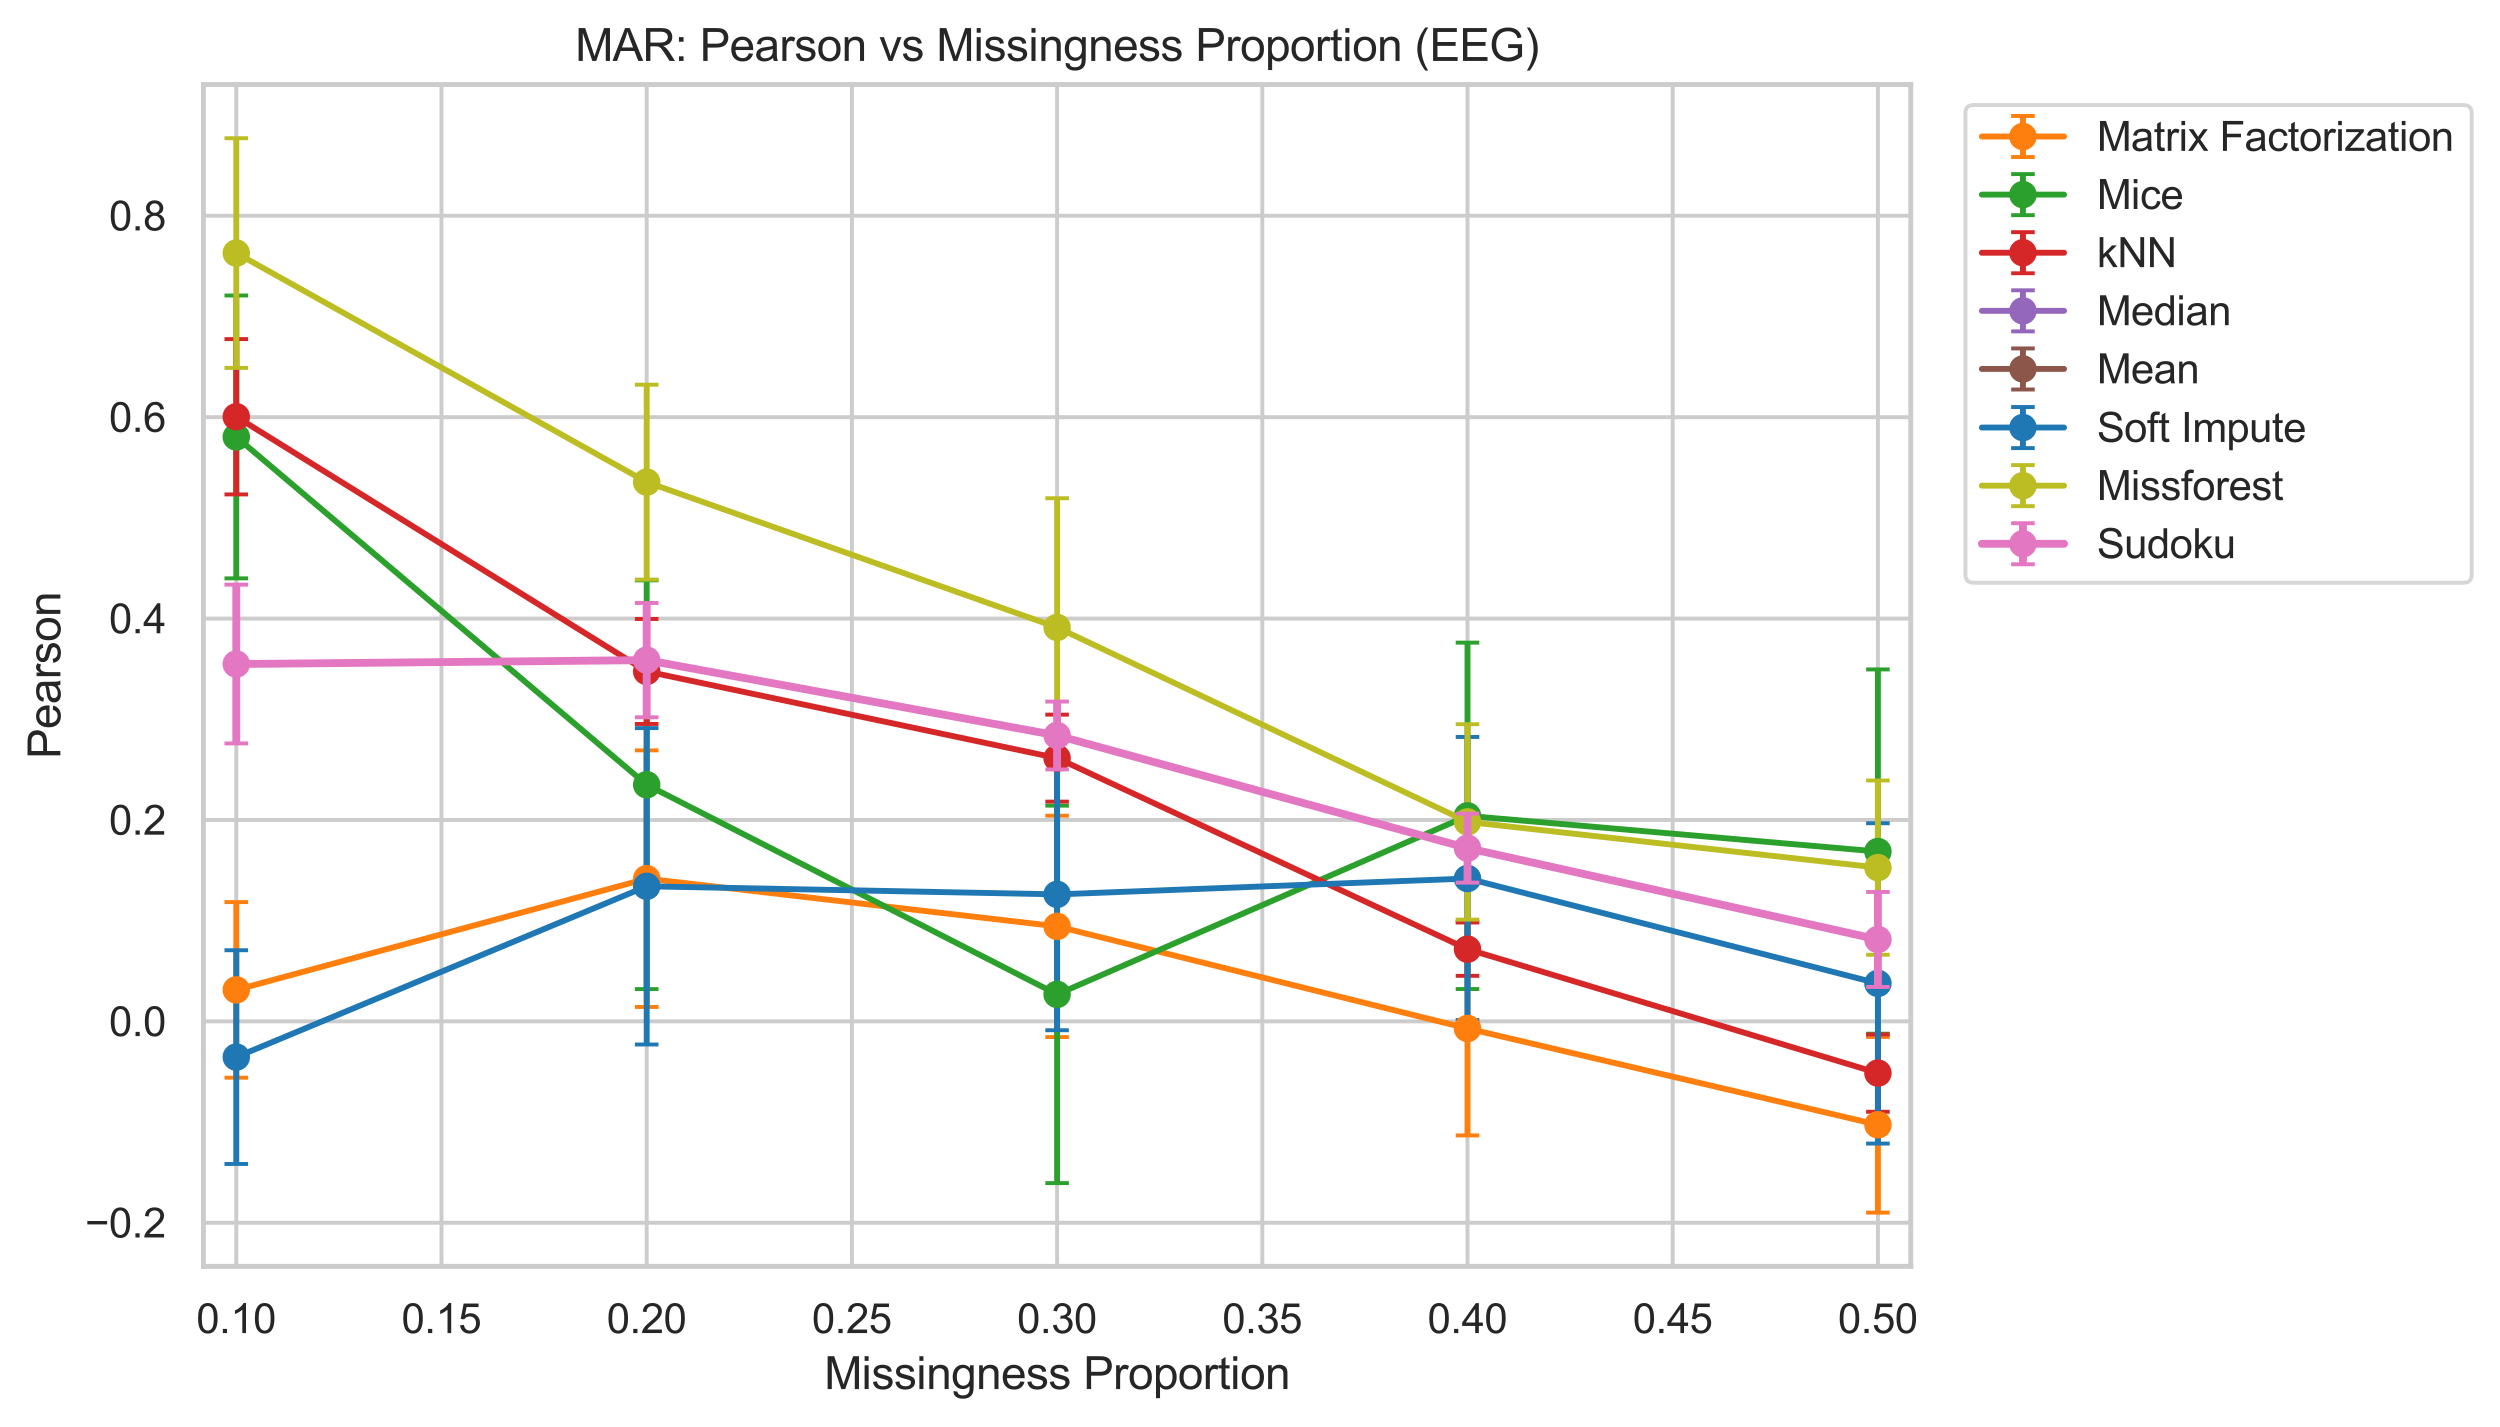 <?xml version="1.0" encoding="utf-8" standalone="no"?>
<!DOCTYPE svg PUBLIC "-//W3C//DTD SVG 1.1//EN"
  "http://www.w3.org/Graphics/SVG/1.1/DTD/svg11.dtd">
<svg xmlns:xlink="http://www.w3.org/1999/xlink" width="635.969pt" height="362.958pt" viewBox="0 0 635.969 362.958" xmlns="http://www.w3.org/2000/svg" version="1.1">
 <defs>
  <style type="text/css">*{stroke-linejoin: round; stroke-linecap: butt}</style>
 </defs>
 <g id="figure_1">
  <g id="patch_1">
   <path d="M 0 362.958 
L 635.969 362.958 
L 635.969 0 
L 0 0 
z
" style="fill: #ffffff"/>
  </g>
  <g id="axes_1">
   <g id="patch_2">
    <path d="M 51.755 322.142 
L 486.072 322.142 
L 486.072 21.499 
L 51.755 21.499 
z
" style="fill: #ffffff"/>
   </g>
   <g id="matplotlib.axis_1">
    <g id="xtick_1">
     <g id="line2d_1">
      <path d="M 60.107 322.142 
L 60.107 21.499 
" clip-path="url(#p3d5ff47d86)" style="fill: none; stroke: #cccccc; stroke-linecap: round"/>
     </g>
     <g id="text_1">
      <!-- 0.10 -->
      <g style="fill: #262626" transform="translate(49.939 339.122) scale(0.104 -0.104)">
       <defs>
        <path id="ArialMT-30" d="M 266 2259 
Q 266 3072 433 3567 
Q 600 4063 929 4331 
Q 1259 4600 1759 4600 
Q 2128 4600 2406 4451 
Q 2684 4303 2865 4023 
Q 3047 3744 3150 3342 
Q 3253 2941 3253 2259 
Q 3253 1453 3087 958 
Q 2922 463 2592 192 
Q 2263 -78 1759 -78 
Q 1097 -78 719 397 
Q 266 969 266 2259 
z
M 844 2259 
Q 844 1131 1108 757 
Q 1372 384 1759 384 
Q 2147 384 2411 759 
Q 2675 1134 2675 2259 
Q 2675 3391 2411 3762 
Q 2147 4134 1753 4134 
Q 1366 4134 1134 3806 
Q 844 3388 844 2259 
z
" transform="scale(0.016)"/>
        <path id="ArialMT-2e" d="M 581 0 
L 581 641 
L 1222 641 
L 1222 0 
L 581 0 
z
" transform="scale(0.016)"/>
        <path id="ArialMT-31" d="M 2384 0 
L 1822 0 
L 1822 3584 
Q 1619 3391 1289 3197 
Q 959 3003 697 2906 
L 697 3450 
Q 1169 3672 1522 3987 
Q 1875 4303 2022 4600 
L 2384 4600 
L 2384 0 
z
" transform="scale(0.016)"/>
       </defs>
       <use xlink:href="#ArialMT-30"/>
       <use xlink:href="#ArialMT-2e" transform="translate(55.615 0)"/>
       <use xlink:href="#ArialMT-31" transform="translate(83.398 0)"/>
       <use xlink:href="#ArialMT-30" transform="translate(139.014 0)"/>
      </g>
     </g>
    </g>
    <g id="xtick_2">
     <g id="line2d_2">
      <path d="M 112.308 322.142 
L 112.308 21.499 
" clip-path="url(#p3d5ff47d86)" style="fill: none; stroke: #cccccc; stroke-linecap: round"/>
     </g>
     <g id="text_2">
      <!-- 0.15 -->
      <g style="fill: #262626" transform="translate(102.14 339.122) scale(0.104 -0.104)">
       <defs>
        <path id="ArialMT-35" d="M 266 1200 
L 856 1250 
Q 922 819 1161 601 
Q 1400 384 1738 384 
Q 2144 384 2425 690 
Q 2706 997 2706 1503 
Q 2706 1984 2436 2262 
Q 2166 2541 1728 2541 
Q 1456 2541 1237 2417 
Q 1019 2294 894 2097 
L 366 2166 
L 809 4519 
L 3088 4519 
L 3088 3981 
L 1259 3981 
L 1013 2750 
Q 1425 3038 1878 3038 
Q 2478 3038 2890 2622 
Q 3303 2206 3303 1553 
Q 3303 931 2941 478 
Q 2500 -78 1738 -78 
Q 1113 -78 717 272 
Q 322 622 266 1200 
z
" transform="scale(0.016)"/>
       </defs>
       <use xlink:href="#ArialMT-30"/>
       <use xlink:href="#ArialMT-2e" transform="translate(55.615 0)"/>
       <use xlink:href="#ArialMT-31" transform="translate(83.398 0)"/>
       <use xlink:href="#ArialMT-35" transform="translate(139.014 0)"/>
      </g>
     </g>
    </g>
    <g id="xtick_3">
     <g id="line2d_3">
      <path d="M 164.51 322.142 
L 164.51 21.499 
" clip-path="url(#p3d5ff47d86)" style="fill: none; stroke: #cccccc; stroke-linecap: round"/>
     </g>
     <g id="text_3">
      <!-- 0.20 -->
      <g style="fill: #262626" transform="translate(154.342 339.122) scale(0.104 -0.104)">
       <defs>
        <path id="ArialMT-32" d="M 3222 541 
L 3222 0 
L 194 0 
Q 188 203 259 391 
Q 375 700 629 1000 
Q 884 1300 1366 1694 
Q 2113 2306 2375 2664 
Q 2638 3022 2638 3341 
Q 2638 3675 2398 3904 
Q 2159 4134 1775 4134 
Q 1369 4134 1125 3890 
Q 881 3647 878 3216 
L 300 3275 
Q 359 3922 746 4261 
Q 1134 4600 1788 4600 
Q 2447 4600 2831 4234 
Q 3216 3869 3216 3328 
Q 3216 3053 3103 2787 
Q 2991 2522 2730 2228 
Q 2469 1934 1863 1422 
Q 1356 997 1212 845 
Q 1069 694 975 541 
L 3222 541 
z
" transform="scale(0.016)"/>
       </defs>
       <use xlink:href="#ArialMT-30"/>
       <use xlink:href="#ArialMT-2e" transform="translate(55.615 0)"/>
       <use xlink:href="#ArialMT-32" transform="translate(83.398 0)"/>
       <use xlink:href="#ArialMT-30" transform="translate(139.014 0)"/>
      </g>
     </g>
    </g>
    <g id="xtick_4">
     <g id="line2d_4">
      <path d="M 216.712 322.142 
L 216.712 21.499 
" clip-path="url(#p3d5ff47d86)" style="fill: none; stroke: #cccccc; stroke-linecap: round"/>
     </g>
     <g id="text_4">
      <!-- 0.25 -->
      <g style="fill: #262626" transform="translate(206.543 339.122) scale(0.104 -0.104)">
       <use xlink:href="#ArialMT-30"/>
       <use xlink:href="#ArialMT-2e" transform="translate(55.615 0)"/>
       <use xlink:href="#ArialMT-32" transform="translate(83.398 0)"/>
       <use xlink:href="#ArialMT-35" transform="translate(139.014 0)"/>
      </g>
     </g>
    </g>
    <g id="xtick_5">
     <g id="line2d_5">
      <path d="M 268.913 322.142 
L 268.913 21.499 
" clip-path="url(#p3d5ff47d86)" style="fill: none; stroke: #cccccc; stroke-linecap: round"/>
     </g>
     <g id="text_5">
      <!-- 0.30 -->
      <g style="fill: #262626" transform="translate(258.745 339.122) scale(0.104 -0.104)">
       <defs>
        <path id="ArialMT-33" d="M 269 1209 
L 831 1284 
Q 928 806 1161 595 
Q 1394 384 1728 384 
Q 2125 384 2398 659 
Q 2672 934 2672 1341 
Q 2672 1728 2419 1979 
Q 2166 2231 1775 2231 
Q 1616 2231 1378 2169 
L 1441 2663 
Q 1497 2656 1531 2656 
Q 1891 2656 2178 2843 
Q 2466 3031 2466 3422 
Q 2466 3731 2256 3934 
Q 2047 4138 1716 4138 
Q 1388 4138 1169 3931 
Q 950 3725 888 3313 
L 325 3413 
Q 428 3978 793 4289 
Q 1159 4600 1703 4600 
Q 2078 4600 2393 4439 
Q 2709 4278 2876 4000 
Q 3044 3722 3044 3409 
Q 3044 3113 2884 2869 
Q 2725 2625 2413 2481 
Q 2819 2388 3044 2092 
Q 3269 1797 3269 1353 
Q 3269 753 2831 336 
Q 2394 -81 1725 -81 
Q 1122 -81 723 278 
Q 325 638 269 1209 
z
" transform="scale(0.016)"/>
       </defs>
       <use xlink:href="#ArialMT-30"/>
       <use xlink:href="#ArialMT-2e" transform="translate(55.615 0)"/>
       <use xlink:href="#ArialMT-33" transform="translate(83.398 0)"/>
       <use xlink:href="#ArialMT-30" transform="translate(139.014 0)"/>
      </g>
     </g>
    </g>
    <g id="xtick_6">
     <g id="line2d_6">
      <path d="M 321.115 322.142 
L 321.115 21.499 
" clip-path="url(#p3d5ff47d86)" style="fill: none; stroke: #cccccc; stroke-linecap: round"/>
     </g>
     <g id="text_6">
      <!-- 0.35 -->
      <g style="fill: #262626" transform="translate(310.946 339.122) scale(0.104 -0.104)">
       <use xlink:href="#ArialMT-30"/>
       <use xlink:href="#ArialMT-2e" transform="translate(55.615 0)"/>
       <use xlink:href="#ArialMT-33" transform="translate(83.398 0)"/>
       <use xlink:href="#ArialMT-35" transform="translate(139.014 0)"/>
      </g>
     </g>
    </g>
    <g id="xtick_7">
     <g id="line2d_7">
      <path d="M 373.316 322.142 
L 373.316 21.499 
" clip-path="url(#p3d5ff47d86)" style="fill: none; stroke: #cccccc; stroke-linecap: round"/>
     </g>
     <g id="text_7">
      <!-- 0.40 -->
      <g style="fill: #262626" transform="translate(363.148 339.122) scale(0.104 -0.104)">
       <defs>
        <path id="ArialMT-34" d="M 2069 0 
L 2069 1097 
L 81 1097 
L 81 1613 
L 2172 4581 
L 2631 4581 
L 2631 1613 
L 3250 1613 
L 3250 1097 
L 2631 1097 
L 2631 0 
L 2069 0 
z
M 2069 1613 
L 2069 3678 
L 634 1613 
L 2069 1613 
z
" transform="scale(0.016)"/>
       </defs>
       <use xlink:href="#ArialMT-30"/>
       <use xlink:href="#ArialMT-2e" transform="translate(55.615 0)"/>
       <use xlink:href="#ArialMT-34" transform="translate(83.398 0)"/>
       <use xlink:href="#ArialMT-30" transform="translate(139.014 0)"/>
      </g>
     </g>
    </g>
    <g id="xtick_8">
     <g id="line2d_8">
      <path d="M 425.518 322.142 
L 425.518 21.499 
" clip-path="url(#p3d5ff47d86)" style="fill: none; stroke: #cccccc; stroke-linecap: round"/>
     </g>
     <g id="text_8">
      <!-- 0.45 -->
      <g style="fill: #262626" transform="translate(415.349 339.122) scale(0.104 -0.104)">
       <use xlink:href="#ArialMT-30"/>
       <use xlink:href="#ArialMT-2e" transform="translate(55.615 0)"/>
       <use xlink:href="#ArialMT-34" transform="translate(83.398 0)"/>
       <use xlink:href="#ArialMT-35" transform="translate(139.014 0)"/>
      </g>
     </g>
    </g>
    <g id="xtick_9">
     <g id="line2d_9">
      <path d="M 477.719 322.142 
L 477.719 21.499 
" clip-path="url(#p3d5ff47d86)" style="fill: none; stroke: #cccccc; stroke-linecap: round"/>
     </g>
     <g id="text_9">
      <!-- 0.50 -->
      <g style="fill: #262626" transform="translate(467.551 339.122) scale(0.104 -0.104)">
       <use xlink:href="#ArialMT-30"/>
       <use xlink:href="#ArialMT-2e" transform="translate(55.615 0)"/>
       <use xlink:href="#ArialMT-35" transform="translate(83.398 0)"/>
       <use xlink:href="#ArialMT-30" transform="translate(139.014 0)"/>
      </g>
     </g>
    </g>
    <g id="text_10">
     <!-- Missingness Proportion -->
     <g style="fill: #262626" transform="translate(209.673 353.359) scale(0.114 -0.114)">
      <defs>
       <path id="ArialMT-4d" d="M 475 0 
L 475 4581 
L 1388 4581 
L 2472 1338 
Q 2622 884 2691 659 
Q 2769 909 2934 1394 
L 4031 4581 
L 4847 4581 
L 4847 0 
L 4263 0 
L 4263 3834 
L 2931 0 
L 2384 0 
L 1059 3900 
L 1059 0 
L 475 0 
z
" transform="scale(0.016)"/>
       <path id="ArialMT-69" d="M 425 3934 
L 425 4581 
L 988 4581 
L 988 3934 
L 425 3934 
z
M 425 0 
L 425 3319 
L 988 3319 
L 988 0 
L 425 0 
z
" transform="scale(0.016)"/>
       <path id="ArialMT-73" d="M 197 991 
L 753 1078 
Q 800 744 1014 566 
Q 1228 388 1613 388 
Q 2000 388 2187 545 
Q 2375 703 2375 916 
Q 2375 1106 2209 1216 
Q 2094 1291 1634 1406 
Q 1016 1563 777 1677 
Q 538 1791 414 1992 
Q 291 2194 291 2438 
Q 291 2659 392 2848 
Q 494 3038 669 3163 
Q 800 3259 1026 3326 
Q 1253 3394 1513 3394 
Q 1903 3394 2198 3281 
Q 2494 3169 2634 2976 
Q 2775 2784 2828 2463 
L 2278 2388 
Q 2241 2644 2061 2787 
Q 1881 2931 1553 2931 
Q 1166 2931 1000 2803 
Q 834 2675 834 2503 
Q 834 2394 903 2306 
Q 972 2216 1119 2156 
Q 1203 2125 1616 2013 
Q 2213 1853 2448 1751 
Q 2684 1650 2818 1456 
Q 2953 1263 2953 975 
Q 2953 694 2789 445 
Q 2625 197 2315 61 
Q 2006 -75 1616 -75 
Q 969 -75 630 194 
Q 291 463 197 991 
z
" transform="scale(0.016)"/>
       <path id="ArialMT-6e" d="M 422 0 
L 422 3319 
L 928 3319 
L 928 2847 
Q 1294 3394 1984 3394 
Q 2284 3394 2536 3286 
Q 2788 3178 2913 3003 
Q 3038 2828 3088 2588 
Q 3119 2431 3119 2041 
L 3119 0 
L 2556 0 
L 2556 2019 
Q 2556 2363 2490 2533 
Q 2425 2703 2258 2804 
Q 2091 2906 1866 2906 
Q 1506 2906 1245 2678 
Q 984 2450 984 1813 
L 984 0 
L 422 0 
z
" transform="scale(0.016)"/>
       <path id="ArialMT-67" d="M 319 -275 
L 866 -356 
Q 900 -609 1056 -725 
Q 1266 -881 1628 -881 
Q 2019 -881 2231 -725 
Q 2444 -569 2519 -288 
Q 2563 -116 2559 434 
Q 2191 0 1641 0 
Q 956 0 581 494 
Q 206 988 206 1678 
Q 206 2153 378 2554 
Q 550 2956 876 3175 
Q 1203 3394 1644 3394 
Q 2231 3394 2613 2919 
L 2613 3319 
L 3131 3319 
L 3131 450 
Q 3131 -325 2973 -648 
Q 2816 -972 2473 -1159 
Q 2131 -1347 1631 -1347 
Q 1038 -1347 672 -1080 
Q 306 -813 319 -275 
z
M 784 1719 
Q 784 1066 1043 766 
Q 1303 466 1694 466 
Q 2081 466 2343 764 
Q 2606 1063 2606 1700 
Q 2606 2309 2336 2618 
Q 2066 2928 1684 2928 
Q 1309 2928 1046 2623 
Q 784 2319 784 1719 
z
" transform="scale(0.016)"/>
       <path id="ArialMT-65" d="M 2694 1069 
L 3275 997 
Q 3138 488 2766 206 
Q 2394 -75 1816 -75 
Q 1088 -75 661 373 
Q 234 822 234 1631 
Q 234 2469 665 2931 
Q 1097 3394 1784 3394 
Q 2450 3394 2872 2941 
Q 3294 2488 3294 1666 
Q 3294 1616 3291 1516 
L 816 1516 
Q 847 969 1125 678 
Q 1403 388 1819 388 
Q 2128 388 2347 550 
Q 2566 713 2694 1069 
z
M 847 1978 
L 2700 1978 
Q 2663 2397 2488 2606 
Q 2219 2931 1791 2931 
Q 1403 2931 1139 2672 
Q 875 2413 847 1978 
z
" transform="scale(0.016)"/>
       <path id="ArialMT-20" transform="scale(0.016)"/>
       <path id="ArialMT-50" d="M 494 0 
L 494 4581 
L 2222 4581 
Q 2678 4581 2919 4538 
Q 3256 4481 3484 4323 
Q 3713 4166 3852 3881 
Q 3991 3597 3991 3256 
Q 3991 2672 3619 2267 
Q 3247 1863 2275 1863 
L 1100 1863 
L 1100 0 
L 494 0 
z
M 1100 2403 
L 2284 2403 
Q 2872 2403 3119 2622 
Q 3366 2841 3366 3238 
Q 3366 3525 3220 3729 
Q 3075 3934 2838 4000 
Q 2684 4041 2272 4041 
L 1100 4041 
L 1100 2403 
z
" transform="scale(0.016)"/>
       <path id="ArialMT-72" d="M 416 0 
L 416 3319 
L 922 3319 
L 922 2816 
Q 1116 3169 1280 3281 
Q 1444 3394 1641 3394 
Q 1925 3394 2219 3213 
L 2025 2691 
Q 1819 2813 1613 2813 
Q 1428 2813 1281 2702 
Q 1134 2591 1072 2394 
Q 978 2094 978 1738 
L 978 0 
L 416 0 
z
" transform="scale(0.016)"/>
       <path id="ArialMT-6f" d="M 213 1659 
Q 213 2581 725 3025 
Q 1153 3394 1769 3394 
Q 2453 3394 2887 2945 
Q 3322 2497 3322 1706 
Q 3322 1066 3130 698 
Q 2938 331 2570 128 
Q 2203 -75 1769 -75 
Q 1072 -75 642 372 
Q 213 819 213 1659 
z
M 791 1659 
Q 791 1022 1069 705 
Q 1347 388 1769 388 
Q 2188 388 2466 706 
Q 2744 1025 2744 1678 
Q 2744 2294 2464 2611 
Q 2184 2928 1769 2928 
Q 1347 2928 1069 2612 
Q 791 2297 791 1659 
z
" transform="scale(0.016)"/>
       <path id="ArialMT-70" d="M 422 -1272 
L 422 3319 
L 934 3319 
L 934 2888 
Q 1116 3141 1344 3267 
Q 1572 3394 1897 3394 
Q 2322 3394 2647 3175 
Q 2972 2956 3137 2557 
Q 3303 2159 3303 1684 
Q 3303 1175 3120 767 
Q 2938 359 2589 142 
Q 2241 -75 1856 -75 
Q 1575 -75 1351 44 
Q 1128 163 984 344 
L 984 -1272 
L 422 -1272 
z
M 931 1641 
Q 931 1000 1190 694 
Q 1450 388 1819 388 
Q 2194 388 2461 705 
Q 2728 1022 2728 1688 
Q 2728 2322 2467 2637 
Q 2206 2953 1844 2953 
Q 1484 2953 1207 2617 
Q 931 2281 931 1641 
z
" transform="scale(0.016)"/>
       <path id="ArialMT-74" d="M 1650 503 
L 1731 6 
Q 1494 -44 1306 -44 
Q 1000 -44 831 53 
Q 663 150 594 308 
Q 525 466 525 972 
L 525 2881 
L 113 2881 
L 113 3319 
L 525 3319 
L 525 4141 
L 1084 4478 
L 1084 3319 
L 1650 3319 
L 1650 2881 
L 1084 2881 
L 1084 941 
Q 1084 700 1114 631 
Q 1144 563 1211 522 
Q 1278 481 1403 481 
Q 1497 481 1650 503 
z
" transform="scale(0.016)"/>
      </defs>
      <use xlink:href="#ArialMT-4d"/>
      <use xlink:href="#ArialMT-69" transform="translate(83.301 0)"/>
      <use xlink:href="#ArialMT-73" transform="translate(105.518 0)"/>
      <use xlink:href="#ArialMT-73" transform="translate(155.518 0)"/>
      <use xlink:href="#ArialMT-69" transform="translate(205.518 0)"/>
      <use xlink:href="#ArialMT-6e" transform="translate(227.734 0)"/>
      <use xlink:href="#ArialMT-67" transform="translate(283.35 0)"/>
      <use xlink:href="#ArialMT-6e" transform="translate(338.965 0)"/>
      <use xlink:href="#ArialMT-65" transform="translate(394.58 0)"/>
      <use xlink:href="#ArialMT-73" transform="translate(450.195 0)"/>
      <use xlink:href="#ArialMT-73" transform="translate(500.195 0)"/>
      <use xlink:href="#ArialMT-20" transform="translate(550.195 0)"/>
      <use xlink:href="#ArialMT-50" transform="translate(577.979 0)"/>
      <use xlink:href="#ArialMT-72" transform="translate(644.678 0)"/>
      <use xlink:href="#ArialMT-6f" transform="translate(677.979 0)"/>
      <use xlink:href="#ArialMT-70" transform="translate(733.594 0)"/>
      <use xlink:href="#ArialMT-6f" transform="translate(789.209 0)"/>
      <use xlink:href="#ArialMT-72" transform="translate(844.824 0)"/>
      <use xlink:href="#ArialMT-74" transform="translate(878.125 0)"/>
      <use xlink:href="#ArialMT-69" transform="translate(905.908 0)"/>
      <use xlink:href="#ArialMT-6f" transform="translate(928.125 0)"/>
      <use xlink:href="#ArialMT-6e" transform="translate(983.74 0)"/>
     </g>
    </g>
   </g>
   <g id="matplotlib.axis_2">
    <g id="ytick_1">
     <g id="line2d_10">
      <path d="M 51.755 311.061 
L 486.072 311.061 
" clip-path="url(#p3d5ff47d86)" style="fill: none; stroke: #cccccc; stroke-linecap: round"/>
     </g>
     <g id="text_11">
      <!-- −0.2 -->
      <g style="fill: #262626" transform="translate(21.626 314.801) scale(0.104 -0.104)">
       <defs>
        <path id="ArialMT-2212" d="M 3381 1997 
L 356 1997 
L 356 2522 
L 3381 2522 
L 3381 1997 
z
" transform="scale(0.016)"/>
       </defs>
       <use xlink:href="#ArialMT-2212"/>
       <use xlink:href="#ArialMT-30" transform="translate(58.398 0)"/>
       <use xlink:href="#ArialMT-2e" transform="translate(114.014 0)"/>
       <use xlink:href="#ArialMT-32" transform="translate(141.797 0)"/>
      </g>
     </g>
    </g>
    <g id="ytick_2">
     <g id="line2d_11">
      <path d="M 51.755 259.825 
L 486.072 259.825 
" clip-path="url(#p3d5ff47d86)" style="fill: none; stroke: #cccccc; stroke-linecap: round"/>
     </g>
     <g id="text_12">
      <!-- 0.0 -->
      <g style="fill: #262626" transform="translate(27.729 263.565) scale(0.104 -0.104)">
       <use xlink:href="#ArialMT-30"/>
       <use xlink:href="#ArialMT-2e" transform="translate(55.615 0)"/>
       <use xlink:href="#ArialMT-30" transform="translate(83.398 0)"/>
      </g>
     </g>
    </g>
    <g id="ytick_3">
     <g id="line2d_12">
      <path d="M 51.755 208.589 
L 486.072 208.589 
" clip-path="url(#p3d5ff47d86)" style="fill: none; stroke: #cccccc; stroke-linecap: round"/>
     </g>
     <g id="text_13">
      <!-- 0.2 -->
      <g style="fill: #262626" transform="translate(27.729 212.329) scale(0.104 -0.104)">
       <use xlink:href="#ArialMT-30"/>
       <use xlink:href="#ArialMT-2e" transform="translate(55.615 0)"/>
       <use xlink:href="#ArialMT-32" transform="translate(83.398 0)"/>
      </g>
     </g>
    </g>
    <g id="ytick_4">
     <g id="line2d_13">
      <path d="M 51.755 157.352 
L 486.072 157.352 
" clip-path="url(#p3d5ff47d86)" style="fill: none; stroke: #cccccc; stroke-linecap: round"/>
     </g>
     <g id="text_14">
      <!-- 0.4 -->
      <g style="fill: #262626" transform="translate(27.729 161.092) scale(0.104 -0.104)">
       <use xlink:href="#ArialMT-30"/>
       <use xlink:href="#ArialMT-2e" transform="translate(55.615 0)"/>
       <use xlink:href="#ArialMT-34" transform="translate(83.398 0)"/>
      </g>
     </g>
    </g>
    <g id="ytick_5">
     <g id="line2d_14">
      <path d="M 51.755 106.116 
L 486.072 106.116 
" clip-path="url(#p3d5ff47d86)" style="fill: none; stroke: #cccccc; stroke-linecap: round"/>
     </g>
     <g id="text_15">
      <!-- 0.6 -->
      <g style="fill: #262626" transform="translate(27.729 109.856) scale(0.104 -0.104)">
       <defs>
        <path id="ArialMT-36" d="M 3184 3459 
L 2625 3416 
Q 2550 3747 2413 3897 
Q 2184 4138 1850 4138 
Q 1581 4138 1378 3988 
Q 1113 3794 959 3422 
Q 806 3050 800 2363 
Q 1003 2672 1297 2822 
Q 1591 2972 1913 2972 
Q 2475 2972 2870 2558 
Q 3266 2144 3266 1488 
Q 3266 1056 3080 686 
Q 2894 316 2569 119 
Q 2244 -78 1831 -78 
Q 1128 -78 684 439 
Q 241 956 241 2144 
Q 241 3472 731 4075 
Q 1159 4600 1884 4600 
Q 2425 4600 2770 4297 
Q 3116 3994 3184 3459 
z
M 888 1484 
Q 888 1194 1011 928 
Q 1134 663 1356 523 
Q 1578 384 1822 384 
Q 2178 384 2434 671 
Q 2691 959 2691 1453 
Q 2691 1928 2437 2201 
Q 2184 2475 1800 2475 
Q 1419 2475 1153 2201 
Q 888 1928 888 1484 
z
" transform="scale(0.016)"/>
       </defs>
       <use xlink:href="#ArialMT-30"/>
       <use xlink:href="#ArialMT-2e" transform="translate(55.615 0)"/>
       <use xlink:href="#ArialMT-36" transform="translate(83.398 0)"/>
      </g>
     </g>
    </g>
    <g id="ytick_6">
     <g id="line2d_15">
      <path d="M 51.755 54.88 
L 486.072 54.88 
" clip-path="url(#p3d5ff47d86)" style="fill: none; stroke: #cccccc; stroke-linecap: round"/>
     </g>
     <g id="text_16">
      <!-- 0.8 -->
      <g style="fill: #262626" transform="translate(27.729 58.62) scale(0.104 -0.104)">
       <defs>
        <path id="ArialMT-38" d="M 1131 2484 
Q 781 2613 612 2850 
Q 444 3088 444 3419 
Q 444 3919 803 4259 
Q 1163 4600 1759 4600 
Q 2359 4600 2725 4251 
Q 3091 3903 3091 3403 
Q 3091 3084 2923 2848 
Q 2756 2613 2416 2484 
Q 2838 2347 3058 2040 
Q 3278 1734 3278 1309 
Q 3278 722 2862 322 
Q 2447 -78 1769 -78 
Q 1091 -78 675 323 
Q 259 725 259 1325 
Q 259 1772 486 2073 
Q 713 2375 1131 2484 
z
M 1019 3438 
Q 1019 3113 1228 2906 
Q 1438 2700 1772 2700 
Q 2097 2700 2305 2904 
Q 2513 3109 2513 3406 
Q 2513 3716 2298 3927 
Q 2084 4138 1766 4138 
Q 1444 4138 1231 3931 
Q 1019 3725 1019 3438 
z
M 838 1322 
Q 838 1081 952 856 
Q 1066 631 1291 507 
Q 1516 384 1775 384 
Q 2178 384 2440 643 
Q 2703 903 2703 1303 
Q 2703 1709 2433 1975 
Q 2163 2241 1756 2241 
Q 1359 2241 1098 1978 
Q 838 1716 838 1322 
z
" transform="scale(0.016)"/>
       </defs>
       <use xlink:href="#ArialMT-30"/>
       <use xlink:href="#ArialMT-2e" transform="translate(55.615 0)"/>
       <use xlink:href="#ArialMT-38" transform="translate(83.398 0)"/>
      </g>
     </g>
    </g>
    <g id="text_17">
     <!-- Pearson -->
     <g style="fill: #262626" transform="translate(15.36 193.05) rotate(-90) scale(0.114 -0.114)">
      <defs>
       <path id="ArialMT-61" d="M 2588 409 
Q 2275 144 1986 34 
Q 1697 -75 1366 -75 
Q 819 -75 525 192 
Q 231 459 231 875 
Q 231 1119 342 1320 
Q 453 1522 633 1644 
Q 813 1766 1038 1828 
Q 1203 1872 1538 1913 
Q 2219 1994 2541 2106 
Q 2544 2222 2544 2253 
Q 2544 2597 2384 2738 
Q 2169 2928 1744 2928 
Q 1347 2928 1158 2789 
Q 969 2650 878 2297 
L 328 2372 
Q 403 2725 575 2942 
Q 747 3159 1072 3276 
Q 1397 3394 1825 3394 
Q 2250 3394 2515 3294 
Q 2781 3194 2906 3042 
Q 3031 2891 3081 2659 
Q 3109 2516 3109 2141 
L 3109 1391 
Q 3109 606 3145 398 
Q 3181 191 3288 0 
L 2700 0 
Q 2613 175 2588 409 
z
M 2541 1666 
Q 2234 1541 1622 1453 
Q 1275 1403 1131 1340 
Q 988 1278 909 1158 
Q 831 1038 831 891 
Q 831 666 1001 516 
Q 1172 366 1500 366 
Q 1825 366 2078 508 
Q 2331 650 2450 897 
Q 2541 1088 2541 1459 
L 2541 1666 
z
" transform="scale(0.016)"/>
      </defs>
      <use xlink:href="#ArialMT-50"/>
      <use xlink:href="#ArialMT-65" transform="translate(66.699 0)"/>
      <use xlink:href="#ArialMT-61" transform="translate(122.314 0)"/>
      <use xlink:href="#ArialMT-72" transform="translate(177.93 0)"/>
      <use xlink:href="#ArialMT-73" transform="translate(211.23 0)"/>
      <use xlink:href="#ArialMT-6f" transform="translate(261.23 0)"/>
      <use xlink:href="#ArialMT-6e" transform="translate(316.846 0)"/>
     </g>
    </g>
   </g>
   <g id="LineCollection_1">
    <path d="M 60.107 274.147 
L 60.107 229.478 
" clip-path="url(#p3d5ff47d86)" style="fill: none; stroke: #ff7f0e; stroke-width: 1.5"/>
    <path d="M 164.51 256.156 
L 164.51 190.883 
" clip-path="url(#p3d5ff47d86)" style="fill: none; stroke: #ff7f0e; stroke-width: 1.5"/>
    <path d="M 268.913 263.817 
L 268.913 207.504 
" clip-path="url(#p3d5ff47d86)" style="fill: none; stroke: #ff7f0e; stroke-width: 1.5"/>
    <path d="M 373.316 288.834 
L 373.316 234.445 
" clip-path="url(#p3d5ff47d86)" style="fill: none; stroke: #ff7f0e; stroke-width: 1.5"/>
    <path d="M 477.719 308.477 
L 477.719 263.794 
" clip-path="url(#p3d5ff47d86)" style="fill: none; stroke: #ff7f0e; stroke-width: 1.5"/>
   </g>
   <g id="line2d_16">
    <defs>
     <path id="m60b2540024" d="M 3 0 
L -3 -0 
" style="stroke: #ff7f0e"/>
    </defs>
    <g clip-path="url(#p3d5ff47d86)">
     <use xlink:href="#m60b2540024" x="60.107" y="274.147" style="fill: #ff7f0e; stroke: #ff7f0e"/>
     <use xlink:href="#m60b2540024" x="164.51" y="256.156" style="fill: #ff7f0e; stroke: #ff7f0e"/>
     <use xlink:href="#m60b2540024" x="268.913" y="263.817" style="fill: #ff7f0e; stroke: #ff7f0e"/>
     <use xlink:href="#m60b2540024" x="373.316" y="288.834" style="fill: #ff7f0e; stroke: #ff7f0e"/>
     <use xlink:href="#m60b2540024" x="477.719" y="308.477" style="fill: #ff7f0e; stroke: #ff7f0e"/>
    </g>
   </g>
   <g id="line2d_17">
    <g clip-path="url(#p3d5ff47d86)">
     <use xlink:href="#m60b2540024" x="60.107" y="229.478" style="fill: #ff7f0e; stroke: #ff7f0e"/>
     <use xlink:href="#m60b2540024" x="164.51" y="190.883" style="fill: #ff7f0e; stroke: #ff7f0e"/>
     <use xlink:href="#m60b2540024" x="268.913" y="207.504" style="fill: #ff7f0e; stroke: #ff7f0e"/>
     <use xlink:href="#m60b2540024" x="373.316" y="234.445" style="fill: #ff7f0e; stroke: #ff7f0e"/>
     <use xlink:href="#m60b2540024" x="477.719" y="263.794" style="fill: #ff7f0e; stroke: #ff7f0e"/>
    </g>
   </g>
   <g id="LineCollection_2">
    <path d="M 60.107 147.13 
L 60.107 75.175 
" clip-path="url(#p3d5ff47d86)" style="fill: none; stroke: #2ca02c; stroke-width: 1.5"/>
    <path d="M 164.51 251.618 
L 164.51 147.643 
" clip-path="url(#p3d5ff47d86)" style="fill: none; stroke: #2ca02c; stroke-width: 1.5"/>
    <path d="M 268.913 300.965 
L 268.913 204.951 
" clip-path="url(#p3d5ff47d86)" style="fill: none; stroke: #2ca02c; stroke-width: 1.5"/>
    <path d="M 373.316 251.603 
L 373.316 163.483 
" clip-path="url(#p3d5ff47d86)" style="fill: none; stroke: #2ca02c; stroke-width: 1.5"/>
    <path d="M 477.719 262.958 
L 477.719 170.289 
" clip-path="url(#p3d5ff47d86)" style="fill: none; stroke: #2ca02c; stroke-width: 1.5"/>
   </g>
   <g id="line2d_18">
    <defs>
     <path id="m9d685162cc" d="M 3 0 
L -3 -0 
" style="stroke: #2ca02c"/>
    </defs>
    <g clip-path="url(#p3d5ff47d86)">
     <use xlink:href="#m9d685162cc" x="60.107" y="147.13" style="fill: #2ca02c; stroke: #2ca02c"/>
     <use xlink:href="#m9d685162cc" x="164.51" y="251.618" style="fill: #2ca02c; stroke: #2ca02c"/>
     <use xlink:href="#m9d685162cc" x="268.913" y="300.965" style="fill: #2ca02c; stroke: #2ca02c"/>
     <use xlink:href="#m9d685162cc" x="373.316" y="251.603" style="fill: #2ca02c; stroke: #2ca02c"/>
     <use xlink:href="#m9d685162cc" x="477.719" y="262.958" style="fill: #2ca02c; stroke: #2ca02c"/>
    </g>
   </g>
   <g id="line2d_19">
    <g clip-path="url(#p3d5ff47d86)">
     <use xlink:href="#m9d685162cc" x="60.107" y="75.175" style="fill: #2ca02c; stroke: #2ca02c"/>
     <use xlink:href="#m9d685162cc" x="164.51" y="147.643" style="fill: #2ca02c; stroke: #2ca02c"/>
     <use xlink:href="#m9d685162cc" x="268.913" y="204.951" style="fill: #2ca02c; stroke: #2ca02c"/>
     <use xlink:href="#m9d685162cc" x="373.316" y="163.483" style="fill: #2ca02c; stroke: #2ca02c"/>
     <use xlink:href="#m9d685162cc" x="477.719" y="170.289" style="fill: #2ca02c; stroke: #2ca02c"/>
    </g>
   </g>
   <g id="LineCollection_3">
    <path d="M 60.107 125.773 
L 60.107 86.256 
" clip-path="url(#p3d5ff47d86)" style="fill: none; stroke: #d62728; stroke-width: 1.5"/>
    <path d="M 164.51 184.162 
L 164.51 157.452 
" clip-path="url(#p3d5ff47d86)" style="fill: none; stroke: #d62728; stroke-width: 1.5"/>
    <path d="M 268.913 203.918 
L 268.913 181.793 
" clip-path="url(#p3d5ff47d86)" style="fill: none; stroke: #d62728; stroke-width: 1.5"/>
    <path d="M 373.316 248.243 
L 373.316 234.678 
" clip-path="url(#p3d5ff47d86)" style="fill: none; stroke: #d62728; stroke-width: 1.5"/>
    <path d="M 477.719 282.812 
L 477.719 263.141 
" clip-path="url(#p3d5ff47d86)" style="fill: none; stroke: #d62728; stroke-width: 1.5"/>
   </g>
   <g id="line2d_20">
    <defs>
     <path id="md159459b62" d="M 3 0 
L -3 -0 
" style="stroke: #d62728"/>
    </defs>
    <g clip-path="url(#p3d5ff47d86)">
     <use xlink:href="#md159459b62" x="60.107" y="125.773" style="fill: #d62728; stroke: #d62728"/>
     <use xlink:href="#md159459b62" x="164.51" y="184.162" style="fill: #d62728; stroke: #d62728"/>
     <use xlink:href="#md159459b62" x="268.913" y="203.918" style="fill: #d62728; stroke: #d62728"/>
     <use xlink:href="#md159459b62" x="373.316" y="248.243" style="fill: #d62728; stroke: #d62728"/>
     <use xlink:href="#md159459b62" x="477.719" y="282.812" style="fill: #d62728; stroke: #d62728"/>
    </g>
   </g>
   <g id="line2d_21">
    <g clip-path="url(#p3d5ff47d86)">
     <use xlink:href="#md159459b62" x="60.107" y="86.256" style="fill: #d62728; stroke: #d62728"/>
     <use xlink:href="#md159459b62" x="164.51" y="157.452" style="fill: #d62728; stroke: #d62728"/>
     <use xlink:href="#md159459b62" x="268.913" y="181.793" style="fill: #d62728; stroke: #d62728"/>
     <use xlink:href="#md159459b62" x="373.316" y="234.678" style="fill: #d62728; stroke: #d62728"/>
     <use xlink:href="#md159459b62" x="477.719" y="263.141" style="fill: #d62728; stroke: #d62728"/>
    </g>
   </g>
   <g id="LineCollection_4">
    <path clip-path="url(#p3d5ff47d86)" style="fill: none; stroke: #9467bd; stroke-width: 1.5"/>
    <path clip-path="url(#p3d5ff47d86)" style="fill: none; stroke: #9467bd; stroke-width: 1.5"/>
    <path clip-path="url(#p3d5ff47d86)" style="fill: none; stroke: #9467bd; stroke-width: 1.5"/>
    <path clip-path="url(#p3d5ff47d86)" style="fill: none; stroke: #9467bd; stroke-width: 1.5"/>
    <path clip-path="url(#p3d5ff47d86)" style="fill: none; stroke: #9467bd; stroke-width: 1.5"/>
   </g>
   <g id="line2d_22">
    <defs>
     <path id="m0c4e7ee4a2" d="M 3 0 
L -3 -0 
" style="stroke: #9467bd"/>
    </defs>
    <g clip-path="url(#p3d5ff47d86)"/>
   </g>
   <g id="line2d_23">
    <g clip-path="url(#p3d5ff47d86)"/>
   </g>
   <g id="LineCollection_5">
    <path clip-path="url(#p3d5ff47d86)" style="fill: none; stroke: #8c564b; stroke-width: 1.5"/>
    <path clip-path="url(#p3d5ff47d86)" style="fill: none; stroke: #8c564b; stroke-width: 1.5"/>
    <path clip-path="url(#p3d5ff47d86)" style="fill: none; stroke: #8c564b; stroke-width: 1.5"/>
    <path clip-path="url(#p3d5ff47d86)" style="fill: none; stroke: #8c564b; stroke-width: 1.5"/>
    <path clip-path="url(#p3d5ff47d86)" style="fill: none; stroke: #8c564b; stroke-width: 1.5"/>
   </g>
   <g id="line2d_24">
    <defs>
     <path id="m32c1f9fb84" d="M 3 0 
L -3 -0 
" style="stroke: #8c564b"/>
    </defs>
    <g clip-path="url(#p3d5ff47d86)"/>
   </g>
   <g id="line2d_25">
    <g clip-path="url(#p3d5ff47d86)"/>
   </g>
   <g id="LineCollection_6">
    <path d="M 60.107 296.095 
L 60.107 241.72 
" clip-path="url(#p3d5ff47d86)" style="fill: none; stroke: #1f77b4; stroke-width: 1.5"/>
    <path d="M 164.51 265.714 
L 164.51 185.212 
" clip-path="url(#p3d5ff47d86)" style="fill: none; stroke: #1f77b4; stroke-width: 1.5"/>
    <path d="M 268.913 262.073 
L 268.913 192.961 
" clip-path="url(#p3d5ff47d86)" style="fill: none; stroke: #1f77b4; stroke-width: 1.5"/>
    <path d="M 373.316 259.49 
L 373.316 187.47 
" clip-path="url(#p3d5ff47d86)" style="fill: none; stroke: #1f77b4; stroke-width: 1.5"/>
    <path d="M 477.719 290.915 
L 477.719 209.415 
" clip-path="url(#p3d5ff47d86)" style="fill: none; stroke: #1f77b4; stroke-width: 1.5"/>
   </g>
   <g id="line2d_26">
    <defs>
     <path id="m076150a17f" d="M 3 0 
L -3 -0 
" style="stroke: #1f77b4"/>
    </defs>
    <g clip-path="url(#p3d5ff47d86)">
     <use xlink:href="#m076150a17f" x="60.107" y="296.095" style="fill: #1f77b4; stroke: #1f77b4"/>
     <use xlink:href="#m076150a17f" x="164.51" y="265.714" style="fill: #1f77b4; stroke: #1f77b4"/>
     <use xlink:href="#m076150a17f" x="268.913" y="262.073" style="fill: #1f77b4; stroke: #1f77b4"/>
     <use xlink:href="#m076150a17f" x="373.316" y="259.49" style="fill: #1f77b4; stroke: #1f77b4"/>
     <use xlink:href="#m076150a17f" x="477.719" y="290.915" style="fill: #1f77b4; stroke: #1f77b4"/>
    </g>
   </g>
   <g id="line2d_27">
    <g clip-path="url(#p3d5ff47d86)">
     <use xlink:href="#m076150a17f" x="60.107" y="241.72" style="fill: #1f77b4; stroke: #1f77b4"/>
     <use xlink:href="#m076150a17f" x="164.51" y="185.212" style="fill: #1f77b4; stroke: #1f77b4"/>
     <use xlink:href="#m076150a17f" x="268.913" y="192.961" style="fill: #1f77b4; stroke: #1f77b4"/>
     <use xlink:href="#m076150a17f" x="373.316" y="187.47" style="fill: #1f77b4; stroke: #1f77b4"/>
     <use xlink:href="#m076150a17f" x="477.719" y="209.415" style="fill: #1f77b4; stroke: #1f77b4"/>
    </g>
   </g>
   <g id="LineCollection_7">
    <path d="M 60.107 93.594 
L 60.107 35.164 
" clip-path="url(#p3d5ff47d86)" style="fill: none; stroke: #bcbd22; stroke-width: 1.5"/>
    <path d="M 164.51 147.427 
L 164.51 97.856 
" clip-path="url(#p3d5ff47d86)" style="fill: none; stroke: #bcbd22; stroke-width: 1.5"/>
    <path d="M 268.913 192.482 
L 268.913 126.75 
" clip-path="url(#p3d5ff47d86)" style="fill: none; stroke: #bcbd22; stroke-width: 1.5"/>
    <path d="M 373.316 233.943 
L 373.316 184.227 
" clip-path="url(#p3d5ff47d86)" style="fill: none; stroke: #bcbd22; stroke-width: 1.5"/>
    <path d="M 477.719 242.88 
L 477.719 198.541 
" clip-path="url(#p3d5ff47d86)" style="fill: none; stroke: #bcbd22; stroke-width: 1.5"/>
   </g>
   <g id="line2d_28">
    <defs>
     <path id="m00b991b20c" d="M 3 0 
L -3 -0 
" style="stroke: #bcbd22"/>
    </defs>
    <g clip-path="url(#p3d5ff47d86)">
     <use xlink:href="#m00b991b20c" x="60.107" y="93.594" style="fill: #bcbd22; stroke: #bcbd22"/>
     <use xlink:href="#m00b991b20c" x="164.51" y="147.427" style="fill: #bcbd22; stroke: #bcbd22"/>
     <use xlink:href="#m00b991b20c" x="268.913" y="192.482" style="fill: #bcbd22; stroke: #bcbd22"/>
     <use xlink:href="#m00b991b20c" x="373.316" y="233.943" style="fill: #bcbd22; stroke: #bcbd22"/>
     <use xlink:href="#m00b991b20c" x="477.719" y="242.88" style="fill: #bcbd22; stroke: #bcbd22"/>
    </g>
   </g>
   <g id="line2d_29">
    <g clip-path="url(#p3d5ff47d86)">
     <use xlink:href="#m00b991b20c" x="60.107" y="35.164" style="fill: #bcbd22; stroke: #bcbd22"/>
     <use xlink:href="#m00b991b20c" x="164.51" y="97.856" style="fill: #bcbd22; stroke: #bcbd22"/>
     <use xlink:href="#m00b991b20c" x="268.913" y="126.75" style="fill: #bcbd22; stroke: #bcbd22"/>
     <use xlink:href="#m00b991b20c" x="373.316" y="184.227" style="fill: #bcbd22; stroke: #bcbd22"/>
     <use xlink:href="#m00b991b20c" x="477.719" y="198.541" style="fill: #bcbd22; stroke: #bcbd22"/>
    </g>
   </g>
   <g id="line2d_30">
    <path d="M 60.107 251.813 
L 164.51 223.519 
L 268.913 235.66 
L 373.316 261.639 
L 477.719 286.135 
" clip-path="url(#p3d5ff47d86)" style="fill: none; stroke: #ff7f0e; stroke-width: 1.5; stroke-linecap: round"/>
    <defs>
     <path id="m405fc1eecf" d="M 0 3 
C 0.796 3 1.559 2.684 2.121 2.121 
C 2.684 1.559 3 0.796 3 0 
C 3 -0.796 2.684 -1.559 2.121 -2.121 
C 1.559 -2.684 0.796 -3 0 -3 
C -0.796 -3 -1.559 -2.684 -2.121 -2.121 
C -2.684 -1.559 -3 -0.796 -3 0 
C -3 0.796 -2.684 1.559 -2.121 2.121 
C -1.559 2.684 -0.796 3 0 3 
z
" style="stroke: #ff7f0e"/>
    </defs>
    <g clip-path="url(#p3d5ff47d86)">
     <use xlink:href="#m405fc1eecf" x="60.107" y="251.813" style="fill: #ff7f0e; stroke: #ff7f0e"/>
     <use xlink:href="#m405fc1eecf" x="164.51" y="223.519" style="fill: #ff7f0e; stroke: #ff7f0e"/>
     <use xlink:href="#m405fc1eecf" x="268.913" y="235.66" style="fill: #ff7f0e; stroke: #ff7f0e"/>
     <use xlink:href="#m405fc1eecf" x="373.316" y="261.639" style="fill: #ff7f0e; stroke: #ff7f0e"/>
     <use xlink:href="#m405fc1eecf" x="477.719" y="286.135" style="fill: #ff7f0e; stroke: #ff7f0e"/>
    </g>
   </g>
   <g id="line2d_31">
    <path d="M 60.107 111.153 
L 164.51 199.631 
L 268.913 252.958 
L 373.316 207.543 
L 477.719 216.624 
" clip-path="url(#p3d5ff47d86)" style="fill: none; stroke: #2ca02c; stroke-width: 1.5; stroke-linecap: round"/>
    <defs>
     <path id="m4c920e9904" d="M 0 3 
C 0.796 3 1.559 2.684 2.121 2.121 
C 2.684 1.559 3 0.796 3 0 
C 3 -0.796 2.684 -1.559 2.121 -2.121 
C 1.559 -2.684 0.796 -3 0 -3 
C -0.796 -3 -1.559 -2.684 -2.121 -2.121 
C -2.684 -1.559 -3 -0.796 -3 0 
C -3 0.796 -2.684 1.559 -2.121 2.121 
C -1.559 2.684 -0.796 3 0 3 
z
" style="stroke: #2ca02c"/>
    </defs>
    <g clip-path="url(#p3d5ff47d86)">
     <use xlink:href="#m4c920e9904" x="60.107" y="111.153" style="fill: #2ca02c; stroke: #2ca02c"/>
     <use xlink:href="#m4c920e9904" x="164.51" y="199.631" style="fill: #2ca02c; stroke: #2ca02c"/>
     <use xlink:href="#m4c920e9904" x="268.913" y="252.958" style="fill: #2ca02c; stroke: #2ca02c"/>
     <use xlink:href="#m4c920e9904" x="373.316" y="207.543" style="fill: #2ca02c; stroke: #2ca02c"/>
     <use xlink:href="#m4c920e9904" x="477.719" y="216.624" style="fill: #2ca02c; stroke: #2ca02c"/>
    </g>
   </g>
   <g id="line2d_32">
    <path d="M 60.107 106.014 
L 164.51 170.807 
L 268.913 192.856 
L 373.316 241.46 
L 477.719 272.977 
" clip-path="url(#p3d5ff47d86)" style="fill: none; stroke: #d62728; stroke-width: 1.5; stroke-linecap: round"/>
    <defs>
     <path id="m7156f7706c" d="M 0 3 
C 0.796 3 1.559 2.684 2.121 2.121 
C 2.684 1.559 3 0.796 3 0 
C 3 -0.796 2.684 -1.559 2.121 -2.121 
C 1.559 -2.684 0.796 -3 0 -3 
C -0.796 -3 -1.559 -2.684 -2.121 -2.121 
C -2.684 -1.559 -3 -0.796 -3 0 
C -3 0.796 -2.684 1.559 -2.121 2.121 
C -1.559 2.684 -0.796 3 0 3 
z
" style="stroke: #d62728"/>
    </defs>
    <g clip-path="url(#p3d5ff47d86)">
     <use xlink:href="#m7156f7706c" x="60.107" y="106.014" style="fill: #d62728; stroke: #d62728"/>
     <use xlink:href="#m7156f7706c" x="164.51" y="170.807" style="fill: #d62728; stroke: #d62728"/>
     <use xlink:href="#m7156f7706c" x="268.913" y="192.856" style="fill: #d62728; stroke: #d62728"/>
     <use xlink:href="#m7156f7706c" x="373.316" y="241.46" style="fill: #d62728; stroke: #d62728"/>
     <use xlink:href="#m7156f7706c" x="477.719" y="272.977" style="fill: #d62728; stroke: #d62728"/>
    </g>
   </g>
   <g id="line2d_33">
    <path clip-path="url(#p3d5ff47d86)" style="fill: none; stroke: #9467bd; stroke-width: 1.5; stroke-linecap: round"/>
    <defs>
     <path id="m73bf7da4c0" d="M 0 3 
C 0.796 3 1.559 2.684 2.121 2.121 
C 2.684 1.559 3 0.796 3 0 
C 3 -0.796 2.684 -1.559 2.121 -2.121 
C 1.559 -2.684 0.796 -3 0 -3 
C -0.796 -3 -1.559 -2.684 -2.121 -2.121 
C -2.684 -1.559 -3 -0.796 -3 0 
C -3 0.796 -2.684 1.559 -2.121 2.121 
C -1.559 2.684 -0.796 3 0 3 
z
" style="stroke: #9467bd"/>
    </defs>
    <g clip-path="url(#p3d5ff47d86)"/>
   </g>
   <g id="line2d_34">
    <path clip-path="url(#p3d5ff47d86)" style="fill: none; stroke: #8c564b; stroke-width: 1.5; stroke-linecap: round"/>
    <defs>
     <path id="m6e8f6f274c" d="M 0 3 
C 0.796 3 1.559 2.684 2.121 2.121 
C 2.684 1.559 3 0.796 3 0 
C 3 -0.796 2.684 -1.559 2.121 -2.121 
C 1.559 -2.684 0.796 -3 0 -3 
C -0.796 -3 -1.559 -2.684 -2.121 -2.121 
C -2.684 -1.559 -3 -0.796 -3 0 
C -3 0.796 -2.684 1.559 -2.121 2.121 
C -1.559 2.684 -0.796 3 0 3 
z
" style="stroke: #8c564b"/>
    </defs>
    <g clip-path="url(#p3d5ff47d86)"/>
   </g>
   <g id="line2d_35">
    <path d="M 60.107 268.908 
L 164.51 225.463 
L 268.913 227.517 
L 373.316 223.48 
L 477.719 250.165 
" clip-path="url(#p3d5ff47d86)" style="fill: none; stroke: #1f77b4; stroke-width: 1.5; stroke-linecap: round"/>
    <defs>
     <path id="m829cfea80e" d="M 0 3 
C 0.796 3 1.559 2.684 2.121 2.121 
C 2.684 1.559 3 0.796 3 0 
C 3 -0.796 2.684 -1.559 2.121 -2.121 
C 1.559 -2.684 0.796 -3 0 -3 
C -0.796 -3 -1.559 -2.684 -2.121 -2.121 
C -2.684 -1.559 -3 -0.796 -3 0 
C -3 0.796 -2.684 1.559 -2.121 2.121 
C -1.559 2.684 -0.796 3 0 3 
z
" style="stroke: #1f77b4"/>
    </defs>
    <g clip-path="url(#p3d5ff47d86)">
     <use xlink:href="#m829cfea80e" x="60.107" y="268.908" style="fill: #1f77b4; stroke: #1f77b4"/>
     <use xlink:href="#m829cfea80e" x="164.51" y="225.463" style="fill: #1f77b4; stroke: #1f77b4"/>
     <use xlink:href="#m829cfea80e" x="268.913" y="227.517" style="fill: #1f77b4; stroke: #1f77b4"/>
     <use xlink:href="#m829cfea80e" x="373.316" y="223.48" style="fill: #1f77b4; stroke: #1f77b4"/>
     <use xlink:href="#m829cfea80e" x="477.719" y="250.165" style="fill: #1f77b4; stroke: #1f77b4"/>
    </g>
   </g>
   <g id="line2d_36">
    <path d="M 60.107 64.379 
L 164.51 122.641 
L 268.913 159.616 
L 373.316 209.085 
L 477.719 220.711 
" clip-path="url(#p3d5ff47d86)" style="fill: none; stroke: #bcbd22; stroke-width: 1.5; stroke-linecap: round"/>
    <defs>
     <path id="m208b2ad44b" d="M 0 3 
C 0.796 3 1.559 2.684 2.121 2.121 
C 2.684 1.559 3 0.796 3 0 
C 3 -0.796 2.684 -1.559 2.121 -2.121 
C 1.559 -2.684 0.796 -3 0 -3 
C -0.796 -3 -1.559 -2.684 -2.121 -2.121 
C -2.684 -1.559 -3 -0.796 -3 0 
C -3 0.796 -2.684 1.559 -2.121 2.121 
C -1.559 2.684 -0.796 3 0 3 
z
" style="stroke: #bcbd22"/>
    </defs>
    <g clip-path="url(#p3d5ff47d86)">
     <use xlink:href="#m208b2ad44b" x="60.107" y="64.379" style="fill: #bcbd22; stroke: #bcbd22"/>
     <use xlink:href="#m208b2ad44b" x="164.51" y="122.641" style="fill: #bcbd22; stroke: #bcbd22"/>
     <use xlink:href="#m208b2ad44b" x="268.913" y="159.616" style="fill: #bcbd22; stroke: #bcbd22"/>
     <use xlink:href="#m208b2ad44b" x="373.316" y="209.085" style="fill: #bcbd22; stroke: #bcbd22"/>
     <use xlink:href="#m208b2ad44b" x="477.719" y="220.711" style="fill: #bcbd22; stroke: #bcbd22"/>
    </g>
   </g>
   <g id="patch_3">
    <path d="M 51.755 322.142 
L 51.755 21.499 
" style="fill: none; stroke: #cccccc; stroke-width: 1.25; stroke-linejoin: miter; stroke-linecap: square"/>
   </g>
   <g id="patch_4">
    <path d="M 486.072 322.142 
L 486.072 21.499 
" style="fill: none; stroke: #cccccc; stroke-width: 1.25; stroke-linejoin: miter; stroke-linecap: square"/>
   </g>
   <g id="patch_5">
    <path d="M 51.755 322.142 
L 486.072 322.142 
" style="fill: none; stroke: #cccccc; stroke-width: 1.25; stroke-linejoin: miter; stroke-linecap: square"/>
   </g>
   <g id="patch_6">
    <path d="M 51.755 21.499 
L 486.072 21.499 
" style="fill: none; stroke: #cccccc; stroke-width: 1.25; stroke-linejoin: miter; stroke-linecap: square"/>
   </g>
   <g id="LineCollection_8">
    <path d="M 60.107 189.123 
L 60.107 148.72 
" clip-path="url(#p3d5ff47d86)" style="fill: none; stroke: #e377c2; stroke-width: 2"/>
    <path d="M 164.51 182.464 
L 164.51 153.392 
" clip-path="url(#p3d5ff47d86)" style="fill: none; stroke: #e377c2; stroke-width: 2"/>
    <path d="M 268.913 195.742 
L 268.913 178.462 
" clip-path="url(#p3d5ff47d86)" style="fill: none; stroke: #e377c2; stroke-width: 2"/>
    <path d="M 373.316 224.525 
L 373.316 206.982 
" clip-path="url(#p3d5ff47d86)" style="fill: none; stroke: #e377c2; stroke-width: 2"/>
    <path d="M 477.719 251.075 
L 477.719 226.913 
" clip-path="url(#p3d5ff47d86)" style="fill: none; stroke: #e377c2; stroke-width: 2"/>
   </g>
   <g id="line2d_37">
    <defs>
     <path id="mb3be21aa4d" d="M 3 0 
L -3 -0 
" style="stroke: #e377c2"/>
    </defs>
    <g clip-path="url(#p3d5ff47d86)">
     <use xlink:href="#mb3be21aa4d" x="60.107" y="189.123" style="fill: #e377c2; stroke: #e377c2"/>
     <use xlink:href="#mb3be21aa4d" x="164.51" y="182.464" style="fill: #e377c2; stroke: #e377c2"/>
     <use xlink:href="#mb3be21aa4d" x="268.913" y="195.742" style="fill: #e377c2; stroke: #e377c2"/>
     <use xlink:href="#mb3be21aa4d" x="373.316" y="224.525" style="fill: #e377c2; stroke: #e377c2"/>
     <use xlink:href="#mb3be21aa4d" x="477.719" y="251.075" style="fill: #e377c2; stroke: #e377c2"/>
    </g>
   </g>
   <g id="line2d_38">
    <g clip-path="url(#p3d5ff47d86)">
     <use xlink:href="#mb3be21aa4d" x="60.107" y="148.72" style="fill: #e377c2; stroke: #e377c2"/>
     <use xlink:href="#mb3be21aa4d" x="164.51" y="153.392" style="fill: #e377c2; stroke: #e377c2"/>
     <use xlink:href="#mb3be21aa4d" x="268.913" y="178.462" style="fill: #e377c2; stroke: #e377c2"/>
     <use xlink:href="#mb3be21aa4d" x="373.316" y="206.982" style="fill: #e377c2; stroke: #e377c2"/>
     <use xlink:href="#mb3be21aa4d" x="477.719" y="226.913" style="fill: #e377c2; stroke: #e377c2"/>
    </g>
   </g>
   <g id="text_18">
    <!-- MAR: Pearson vs Missingness Proportion (EEG) -->
    <g style="fill: #262626" transform="translate(146.327 15.499) scale(0.114 -0.114)">
     <defs>
      <path id="ArialMT-41" d="M -9 0 
L 1750 4581 
L 2403 4581 
L 4278 0 
L 3588 0 
L 3053 1388 
L 1138 1388 
L 634 0 
L -9 0 
z
M 1313 1881 
L 2866 1881 
L 2388 3150 
Q 2169 3728 2063 4100 
Q 1975 3659 1816 3225 
L 1313 1881 
z
" transform="scale(0.016)"/>
      <path id="ArialMT-52" d="M 503 0 
L 503 4581 
L 2534 4581 
Q 3147 4581 3465 4457 
Q 3784 4334 3975 4021 
Q 4166 3709 4166 3331 
Q 4166 2844 3850 2509 
Q 3534 2175 2875 2084 
Q 3116 1969 3241 1856 
Q 3506 1613 3744 1247 
L 4541 0 
L 3778 0 
L 3172 953 
Q 2906 1366 2734 1584 
Q 2563 1803 2427 1890 
Q 2291 1978 2150 2013 
Q 2047 2034 1813 2034 
L 1109 2034 
L 1109 0 
L 503 0 
z
M 1109 2559 
L 2413 2559 
Q 2828 2559 3062 2645 
Q 3297 2731 3419 2920 
Q 3541 3109 3541 3331 
Q 3541 3656 3305 3865 
Q 3069 4075 2559 4075 
L 1109 4075 
L 1109 2559 
z
" transform="scale(0.016)"/>
      <path id="ArialMT-3a" d="M 578 2678 
L 578 3319 
L 1219 3319 
L 1219 2678 
L 578 2678 
z
M 578 0 
L 578 641 
L 1219 641 
L 1219 0 
L 578 0 
z
" transform="scale(0.016)"/>
      <path id="ArialMT-76" d="M 1344 0 
L 81 3319 
L 675 3319 
L 1388 1331 
Q 1503 1009 1600 663 
Q 1675 925 1809 1294 
L 2547 3319 
L 3125 3319 
L 1869 0 
L 1344 0 
z
" transform="scale(0.016)"/>
      <path id="ArialMT-28" d="M 1497 -1347 
Q 1031 -759 709 28 
Q 388 816 388 1659 
Q 388 2403 628 3084 
Q 909 3875 1497 4659 
L 1900 4659 
Q 1522 4009 1400 3731 
Q 1209 3300 1100 2831 
Q 966 2247 966 1656 
Q 966 153 1900 -1347 
L 1497 -1347 
z
" transform="scale(0.016)"/>
      <path id="ArialMT-45" d="M 506 0 
L 506 4581 
L 3819 4581 
L 3819 4041 
L 1113 4041 
L 1113 2638 
L 3647 2638 
L 3647 2100 
L 1113 2100 
L 1113 541 
L 3925 541 
L 3925 0 
L 506 0 
z
" transform="scale(0.016)"/>
      <path id="ArialMT-47" d="M 2638 1797 
L 2638 2334 
L 4578 2338 
L 4578 638 
Q 4131 281 3656 101 
Q 3181 -78 2681 -78 
Q 2006 -78 1454 211 
Q 903 500 622 1047 
Q 341 1594 341 2269 
Q 341 2938 620 3517 
Q 900 4097 1425 4378 
Q 1950 4659 2634 4659 
Q 3131 4659 3532 4498 
Q 3934 4338 4162 4050 
Q 4391 3763 4509 3300 
L 3963 3150 
Q 3859 3500 3706 3700 
Q 3553 3900 3268 4020 
Q 2984 4141 2638 4141 
Q 2222 4141 1919 4014 
Q 1616 3888 1430 3681 
Q 1244 3475 1141 3228 
Q 966 2803 966 2306 
Q 966 1694 1177 1281 
Q 1388 869 1791 669 
Q 2194 469 2647 469 
Q 3041 469 3416 620 
Q 3791 772 3984 944 
L 3984 1797 
L 2638 1797 
z
" transform="scale(0.016)"/>
      <path id="ArialMT-29" d="M 791 -1347 
L 388 -1347 
Q 1322 153 1322 1656 
Q 1322 2244 1188 2822 
Q 1081 3291 891 3722 
Q 769 4003 388 4659 
L 791 4659 
Q 1378 3875 1659 3084 
Q 1900 2403 1900 1659 
Q 1900 816 1576 28 
Q 1253 -759 791 -1347 
z
" transform="scale(0.016)"/>
     </defs>
     <use xlink:href="#ArialMT-4d"/>
     <use xlink:href="#ArialMT-41" transform="translate(83.301 0)"/>
     <use xlink:href="#ArialMT-52" transform="translate(150 0)"/>
     <use xlink:href="#ArialMT-3a" transform="translate(222.217 0)"/>
     <use xlink:href="#ArialMT-20" transform="translate(250 0)"/>
     <use xlink:href="#ArialMT-50" transform="translate(277.783 0)"/>
     <use xlink:href="#ArialMT-65" transform="translate(344.482 0)"/>
     <use xlink:href="#ArialMT-61" transform="translate(400.098 0)"/>
     <use xlink:href="#ArialMT-72" transform="translate(455.713 0)"/>
     <use xlink:href="#ArialMT-73" transform="translate(489.014 0)"/>
     <use xlink:href="#ArialMT-6f" transform="translate(539.014 0)"/>
     <use xlink:href="#ArialMT-6e" transform="translate(594.629 0)"/>
     <use xlink:href="#ArialMT-20" transform="translate(650.244 0)"/>
     <use xlink:href="#ArialMT-76" transform="translate(678.027 0)"/>
     <use xlink:href="#ArialMT-73" transform="translate(728.027 0)"/>
     <use xlink:href="#ArialMT-20" transform="translate(778.027 0)"/>
     <use xlink:href="#ArialMT-4d" transform="translate(805.811 0)"/>
     <use xlink:href="#ArialMT-69" transform="translate(889.111 0)"/>
     <use xlink:href="#ArialMT-73" transform="translate(911.328 0)"/>
     <use xlink:href="#ArialMT-73" transform="translate(961.328 0)"/>
     <use xlink:href="#ArialMT-69" transform="translate(1011.328 0)"/>
     <use xlink:href="#ArialMT-6e" transform="translate(1033.545 0)"/>
     <use xlink:href="#ArialMT-67" transform="translate(1089.16 0)"/>
     <use xlink:href="#ArialMT-6e" transform="translate(1144.775 0)"/>
     <use xlink:href="#ArialMT-65" transform="translate(1200.391 0)"/>
     <use xlink:href="#ArialMT-73" transform="translate(1256.006 0)"/>
     <use xlink:href="#ArialMT-73" transform="translate(1306.006 0)"/>
     <use xlink:href="#ArialMT-20" transform="translate(1356.006 0)"/>
     <use xlink:href="#ArialMT-50" transform="translate(1383.789 0)"/>
     <use xlink:href="#ArialMT-72" transform="translate(1450.488 0)"/>
     <use xlink:href="#ArialMT-6f" transform="translate(1483.789 0)"/>
     <use xlink:href="#ArialMT-70" transform="translate(1539.404 0)"/>
     <use xlink:href="#ArialMT-6f" transform="translate(1595.02 0)"/>
     <use xlink:href="#ArialMT-72" transform="translate(1650.635 0)"/>
     <use xlink:href="#ArialMT-74" transform="translate(1683.936 0)"/>
     <use xlink:href="#ArialMT-69" transform="translate(1711.719 0)"/>
     <use xlink:href="#ArialMT-6f" transform="translate(1733.936 0)"/>
     <use xlink:href="#ArialMT-6e" transform="translate(1789.551 0)"/>
     <use xlink:href="#ArialMT-20" transform="translate(1845.166 0)"/>
     <use xlink:href="#ArialMT-28" transform="translate(1872.949 0)"/>
     <use xlink:href="#ArialMT-45" transform="translate(1906.25 0)"/>
     <use xlink:href="#ArialMT-45" transform="translate(1972.949 0)"/>
     <use xlink:href="#ArialMT-47" transform="translate(2039.648 0)"/>
     <use xlink:href="#ArialMT-29" transform="translate(2117.432 0)"/>
    </g>
   </g>
   <g id="line2d_39">
    <path d="M 60.107 168.922 
L 164.51 167.928 
L 268.913 187.102 
L 373.316 215.754 
L 477.719 238.994 
" clip-path="url(#p3d5ff47d86)" style="fill: none; stroke: #e377c2; stroke-width: 2; stroke-linecap: round"/>
    <defs>
     <path id="mf915e01939" d="M 0 3 
C 0.796 3 1.559 2.684 2.121 2.121 
C 2.684 1.559 3 0.796 3 0 
C 3 -0.796 2.684 -1.559 2.121 -2.121 
C 1.559 -2.684 0.796 -3 0 -3 
C -0.796 -3 -1.559 -2.684 -2.121 -2.121 
C -2.684 -1.559 -3 -0.796 -3 0 
C -3 0.796 -2.684 1.559 -2.121 2.121 
C -1.559 2.684 -0.796 3 0 3 
z
" style="stroke: #e377c2"/>
    </defs>
    <g clip-path="url(#p3d5ff47d86)">
     <use xlink:href="#mf915e01939" x="60.107" y="168.922" style="fill: #e377c2; stroke: #e377c2"/>
     <use xlink:href="#mf915e01939" x="164.51" y="167.928" style="fill: #e377c2; stroke: #e377c2"/>
     <use xlink:href="#mf915e01939" x="268.913" y="187.102" style="fill: #e377c2; stroke: #e377c2"/>
     <use xlink:href="#mf915e01939" x="373.316" y="215.754" style="fill: #e377c2; stroke: #e377c2"/>
     <use xlink:href="#mf915e01939" x="477.719" y="238.994" style="fill: #e377c2; stroke: #e377c2"/>
    </g>
   </g>
   <g id="legend_1">
    <g id="patch_7">
     <path d="M 502.073 148.241 
L 626.679 148.241 
Q 628.769 148.241 628.769 146.151 
L 628.769 28.814 
Q 628.769 26.724 626.679 26.724 
L 502.073 26.724 
Q 499.983 26.724 499.983 28.814 
L 499.983 146.151 
Q 499.983 148.241 502.073 148.241 
z
" style="fill: #ffffff; opacity: 0.8; stroke: #cccccc; stroke-linejoin: miter"/>
    </g>
    <g id="LineCollection_9">
     <path d="M 514.613 39.951 
L 514.613 29.501 
" style="fill: none; stroke: #ff7f0e; stroke-width: 1.5"/>
    </g>
    <g id="line2d_40">
     <g>
      <use xlink:href="#m60b2540024" x="514.613" y="39.951" style="fill: #ff7f0e; stroke: #ff7f0e"/>
     </g>
    </g>
    <g id="line2d_41">
     <g>
      <use xlink:href="#m60b2540024" x="514.613" y="29.501" style="fill: #ff7f0e; stroke: #ff7f0e"/>
     </g>
    </g>
    <g id="line2d_42">
     <path d="M 504.163 34.726 
L 525.063 34.726 
" style="fill: none; stroke: #ff7f0e; stroke-width: 1.5; stroke-linecap: round"/>
    </g>
    <g id="line2d_43">
     <g>
      <use xlink:href="#m405fc1eecf" x="514.613" y="34.726" style="fill: #ff7f0e; stroke: #ff7f0e"/>
     </g>
    </g>
    <g id="text_19">
     <!-- Matrix Factorization -->
     <g style="fill: #262626" transform="translate(533.423 38.384) scale(0.104 -0.104)">
      <defs>
       <path id="ArialMT-78" d="M 47 0 
L 1259 1725 
L 138 3319 
L 841 3319 
L 1350 2541 
Q 1494 2319 1581 2169 
Q 1719 2375 1834 2534 
L 2394 3319 
L 3066 3319 
L 1919 1756 
L 3153 0 
L 2463 0 
L 1781 1031 
L 1600 1309 
L 728 0 
L 47 0 
z
" transform="scale(0.016)"/>
       <path id="ArialMT-46" d="M 525 0 
L 525 4581 
L 3616 4581 
L 3616 4041 
L 1131 4041 
L 1131 2622 
L 3281 2622 
L 3281 2081 
L 1131 2081 
L 1131 0 
L 525 0 
z
" transform="scale(0.016)"/>
       <path id="ArialMT-63" d="M 2588 1216 
L 3141 1144 
Q 3050 572 2676 248 
Q 2303 -75 1759 -75 
Q 1078 -75 664 370 
Q 250 816 250 1647 
Q 250 2184 428 2587 
Q 606 2991 970 3192 
Q 1334 3394 1763 3394 
Q 2303 3394 2647 3120 
Q 2991 2847 3088 2344 
L 2541 2259 
Q 2463 2594 2264 2762 
Q 2066 2931 1784 2931 
Q 1359 2931 1093 2626 
Q 828 2322 828 1663 
Q 828 994 1084 691 
Q 1341 388 1753 388 
Q 2084 388 2306 591 
Q 2528 794 2588 1216 
z
" transform="scale(0.016)"/>
       <path id="ArialMT-7a" d="M 125 0 
L 125 456 
L 2238 2881 
Q 1878 2863 1603 2863 
L 250 2863 
L 250 3319 
L 2963 3319 
L 2963 2947 
L 1166 841 
L 819 456 
Q 1197 484 1528 484 
L 3063 484 
L 3063 0 
L 125 0 
z
" transform="scale(0.016)"/>
      </defs>
      <use xlink:href="#ArialMT-4d"/>
      <use xlink:href="#ArialMT-61" transform="translate(83.301 0)"/>
      <use xlink:href="#ArialMT-74" transform="translate(138.916 0)"/>
      <use xlink:href="#ArialMT-72" transform="translate(166.699 0)"/>
      <use xlink:href="#ArialMT-69" transform="translate(200 0)"/>
      <use xlink:href="#ArialMT-78" transform="translate(222.217 0)"/>
      <use xlink:href="#ArialMT-20" transform="translate(272.217 0)"/>
      <use xlink:href="#ArialMT-46" transform="translate(300 0)"/>
      <use xlink:href="#ArialMT-61" transform="translate(361.084 0)"/>
      <use xlink:href="#ArialMT-63" transform="translate(416.699 0)"/>
      <use xlink:href="#ArialMT-74" transform="translate(466.699 0)"/>
      <use xlink:href="#ArialMT-6f" transform="translate(494.482 0)"/>
      <use xlink:href="#ArialMT-72" transform="translate(550.098 0)"/>
      <use xlink:href="#ArialMT-69" transform="translate(583.398 0)"/>
      <use xlink:href="#ArialMT-7a" transform="translate(605.615 0)"/>
      <use xlink:href="#ArialMT-61" transform="translate(655.615 0)"/>
      <use xlink:href="#ArialMT-74" transform="translate(711.23 0)"/>
      <use xlink:href="#ArialMT-69" transform="translate(739.014 0)"/>
      <use xlink:href="#ArialMT-6f" transform="translate(761.23 0)"/>
      <use xlink:href="#ArialMT-6e" transform="translate(816.846 0)"/>
     </g>
    </g>
    <g id="LineCollection_10">
     <path d="M 514.613 54.733 
L 514.613 44.283 
" style="fill: none; stroke: #2ca02c; stroke-width: 1.5"/>
    </g>
    <g id="line2d_44">
     <g>
      <use xlink:href="#m9d685162cc" x="514.613" y="54.733" style="fill: #2ca02c; stroke: #2ca02c"/>
     </g>
    </g>
    <g id="line2d_45">
     <g>
      <use xlink:href="#m9d685162cc" x="514.613" y="44.283" style="fill: #2ca02c; stroke: #2ca02c"/>
     </g>
    </g>
    <g id="line2d_46">
     <path d="M 504.163 49.508 
L 525.063 49.508 
" style="fill: none; stroke: #2ca02c; stroke-width: 1.5; stroke-linecap: round"/>
    </g>
    <g id="line2d_47">
     <g>
      <use xlink:href="#m4c920e9904" x="514.613" y="49.508" style="fill: #2ca02c; stroke: #2ca02c"/>
     </g>
    </g>
    <g id="text_20">
     <!-- Mice -->
     <g style="fill: #262626" transform="translate(533.423 53.166) scale(0.104 -0.104)">
      <use xlink:href="#ArialMT-4d"/>
      <use xlink:href="#ArialMT-69" transform="translate(83.301 0)"/>
      <use xlink:href="#ArialMT-63" transform="translate(105.518 0)"/>
      <use xlink:href="#ArialMT-65" transform="translate(155.518 0)"/>
     </g>
    </g>
    <g id="LineCollection_11">
     <path d="M 514.613 69.515 
L 514.613 59.065 
" style="fill: none; stroke: #d62728; stroke-width: 1.5"/>
    </g>
    <g id="line2d_48">
     <g>
      <use xlink:href="#md159459b62" x="514.613" y="69.515" style="fill: #d62728; stroke: #d62728"/>
     </g>
    </g>
    <g id="line2d_49">
     <g>
      <use xlink:href="#md159459b62" x="514.613" y="59.065" style="fill: #d62728; stroke: #d62728"/>
     </g>
    </g>
    <g id="line2d_50">
     <path d="M 504.163 64.29 
L 525.063 64.29 
" style="fill: none; stroke: #d62728; stroke-width: 1.5; stroke-linecap: round"/>
    </g>
    <g id="line2d_51">
     <g>
      <use xlink:href="#m7156f7706c" x="514.613" y="64.29" style="fill: #d62728; stroke: #d62728"/>
     </g>
    </g>
    <g id="text_21">
     <!-- kNN -->
     <g style="fill: #262626" transform="translate(533.423 67.947) scale(0.104 -0.104)">
      <defs>
       <path id="ArialMT-6b" d="M 425 0 
L 425 4581 
L 988 4581 
L 988 1969 
L 2319 3319 
L 3047 3319 
L 1778 2088 
L 3175 0 
L 2481 0 
L 1384 1697 
L 988 1316 
L 988 0 
L 425 0 
z
" transform="scale(0.016)"/>
       <path id="ArialMT-4e" d="M 488 0 
L 488 4581 
L 1109 4581 
L 3516 984 
L 3516 4581 
L 4097 4581 
L 4097 0 
L 3475 0 
L 1069 3600 
L 1069 0 
L 488 0 
z
" transform="scale(0.016)"/>
      </defs>
      <use xlink:href="#ArialMT-6b"/>
      <use xlink:href="#ArialMT-4e" transform="translate(50 0)"/>
      <use xlink:href="#ArialMT-4e" transform="translate(122.217 0)"/>
     </g>
    </g>
    <g id="LineCollection_12">
     <path d="M 514.613 84.297 
L 514.613 73.847 
" style="fill: none; stroke: #9467bd; stroke-width: 1.5"/>
    </g>
    <g id="line2d_52">
     <g>
      <use xlink:href="#m0c4e7ee4a2" x="514.613" y="84.297" style="fill: #9467bd; stroke: #9467bd"/>
     </g>
    </g>
    <g id="line2d_53">
     <g>
      <use xlink:href="#m0c4e7ee4a2" x="514.613" y="73.847" style="fill: #9467bd; stroke: #9467bd"/>
     </g>
    </g>
    <g id="line2d_54">
     <path d="M 504.163 79.072 
L 525.063 79.072 
" style="fill: none; stroke: #9467bd; stroke-width: 1.5; stroke-linecap: round"/>
    </g>
    <g id="line2d_55">
     <g>
      <use xlink:href="#m73bf7da4c0" x="514.613" y="79.072" style="fill: #9467bd; stroke: #9467bd"/>
     </g>
    </g>
    <g id="text_22">
     <!-- Median -->
     <g style="fill: #262626" transform="translate(533.423 82.729) scale(0.104 -0.104)">
      <defs>
       <path id="ArialMT-64" d="M 2575 0 
L 2575 419 
Q 2259 -75 1647 -75 
Q 1250 -75 917 144 
Q 584 363 401 755 
Q 219 1147 219 1656 
Q 219 2153 384 2558 
Q 550 2963 881 3178 
Q 1213 3394 1622 3394 
Q 1922 3394 2156 3267 
Q 2391 3141 2538 2938 
L 2538 4581 
L 3097 4581 
L 3097 0 
L 2575 0 
z
M 797 1656 
Q 797 1019 1065 703 
Q 1334 388 1700 388 
Q 2069 388 2326 689 
Q 2584 991 2584 1609 
Q 2584 2291 2321 2609 
Q 2059 2928 1675 2928 
Q 1300 2928 1048 2622 
Q 797 2316 797 1656 
z
" transform="scale(0.016)"/>
      </defs>
      <use xlink:href="#ArialMT-4d"/>
      <use xlink:href="#ArialMT-65" transform="translate(83.301 0)"/>
      <use xlink:href="#ArialMT-64" transform="translate(138.916 0)"/>
      <use xlink:href="#ArialMT-69" transform="translate(194.531 0)"/>
      <use xlink:href="#ArialMT-61" transform="translate(216.748 0)"/>
      <use xlink:href="#ArialMT-6e" transform="translate(272.363 0)"/>
     </g>
    </g>
    <g id="LineCollection_13">
     <path d="M 514.613 99.079 
L 514.613 88.629 
" style="fill: none; stroke: #8c564b; stroke-width: 1.5"/>
    </g>
    <g id="line2d_56">
     <g>
      <use xlink:href="#m32c1f9fb84" x="514.613" y="99.079" style="fill: #8c564b; stroke: #8c564b"/>
     </g>
    </g>
    <g id="line2d_57">
     <g>
      <use xlink:href="#m32c1f9fb84" x="514.613" y="88.629" style="fill: #8c564b; stroke: #8c564b"/>
     </g>
    </g>
    <g id="line2d_58">
     <path d="M 504.163 93.854 
L 525.063 93.854 
" style="fill: none; stroke: #8c564b; stroke-width: 1.5; stroke-linecap: round"/>
    </g>
    <g id="line2d_59">
     <g>
      <use xlink:href="#m6e8f6f274c" x="514.613" y="93.854" style="fill: #8c564b; stroke: #8c564b"/>
     </g>
    </g>
    <g id="text_23">
     <!-- Mean -->
     <g style="fill: #262626" transform="translate(533.423 97.511) scale(0.104 -0.104)">
      <use xlink:href="#ArialMT-4d"/>
      <use xlink:href="#ArialMT-65" transform="translate(83.301 0)"/>
      <use xlink:href="#ArialMT-61" transform="translate(138.916 0)"/>
      <use xlink:href="#ArialMT-6e" transform="translate(194.531 0)"/>
     </g>
    </g>
    <g id="LineCollection_14">
     <path d="M 514.613 113.988 
L 514.613 103.538 
" style="fill: none; stroke: #1f77b4; stroke-width: 1.5"/>
    </g>
    <g id="line2d_60">
     <g>
      <use xlink:href="#m076150a17f" x="514.613" y="113.988" style="fill: #1f77b4; stroke: #1f77b4"/>
     </g>
    </g>
    <g id="line2d_61">
     <g>
      <use xlink:href="#m076150a17f" x="514.613" y="103.538" style="fill: #1f77b4; stroke: #1f77b4"/>
     </g>
    </g>
    <g id="line2d_62">
     <path d="M 504.163 108.763 
L 525.063 108.763 
" style="fill: none; stroke: #1f77b4; stroke-width: 1.5; stroke-linecap: round"/>
    </g>
    <g id="line2d_63">
     <g>
      <use xlink:href="#m829cfea80e" x="514.613" y="108.763" style="fill: #1f77b4; stroke: #1f77b4"/>
     </g>
    </g>
    <g id="text_24">
     <!-- Soft Impute -->
     <g style="fill: #262626" transform="translate(533.423 112.42) scale(0.104 -0.104)">
      <defs>
       <path id="ArialMT-53" d="M 288 1472 
L 859 1522 
Q 900 1178 1048 958 
Q 1197 738 1509 602 
Q 1822 466 2213 466 
Q 2559 466 2825 569 
Q 3091 672 3220 851 
Q 3350 1031 3350 1244 
Q 3350 1459 3225 1620 
Q 3100 1781 2813 1891 
Q 2628 1963 1997 2114 
Q 1366 2266 1113 2400 
Q 784 2572 623 2826 
Q 463 3081 463 3397 
Q 463 3744 659 4045 
Q 856 4347 1234 4503 
Q 1613 4659 2075 4659 
Q 2584 4659 2973 4495 
Q 3363 4331 3572 4012 
Q 3781 3694 3797 3291 
L 3216 3247 
Q 3169 3681 2898 3903 
Q 2628 4125 2100 4125 
Q 1550 4125 1298 3923 
Q 1047 3722 1047 3438 
Q 1047 3191 1225 3031 
Q 1400 2872 2139 2705 
Q 2878 2538 3153 2413 
Q 3553 2228 3743 1945 
Q 3934 1663 3934 1294 
Q 3934 928 3725 604 
Q 3516 281 3123 101 
Q 2731 -78 2241 -78 
Q 1619 -78 1198 103 
Q 778 284 539 648 
Q 300 1013 288 1472 
z
" transform="scale(0.016)"/>
       <path id="ArialMT-66" d="M 556 0 
L 556 2881 
L 59 2881 
L 59 3319 
L 556 3319 
L 556 3672 
Q 556 4006 616 4169 
Q 697 4388 901 4523 
Q 1106 4659 1475 4659 
Q 1713 4659 2000 4603 
L 1916 4113 
Q 1741 4144 1584 4144 
Q 1328 4144 1222 4034 
Q 1116 3925 1116 3625 
L 1116 3319 
L 1763 3319 
L 1763 2881 
L 1116 2881 
L 1116 0 
L 556 0 
z
" transform="scale(0.016)"/>
       <path id="ArialMT-49" d="M 597 0 
L 597 4581 
L 1203 4581 
L 1203 0 
L 597 0 
z
" transform="scale(0.016)"/>
       <path id="ArialMT-6d" d="M 422 0 
L 422 3319 
L 925 3319 
L 925 2853 
Q 1081 3097 1340 3245 
Q 1600 3394 1931 3394 
Q 2300 3394 2536 3241 
Q 2772 3088 2869 2813 
Q 3263 3394 3894 3394 
Q 4388 3394 4653 3120 
Q 4919 2847 4919 2278 
L 4919 0 
L 4359 0 
L 4359 2091 
Q 4359 2428 4304 2576 
Q 4250 2725 4106 2815 
Q 3963 2906 3769 2906 
Q 3419 2906 3187 2673 
Q 2956 2441 2956 1928 
L 2956 0 
L 2394 0 
L 2394 2156 
Q 2394 2531 2256 2718 
Q 2119 2906 1806 2906 
Q 1569 2906 1367 2781 
Q 1166 2656 1075 2415 
Q 984 2175 984 1722 
L 984 0 
L 422 0 
z
" transform="scale(0.016)"/>
       <path id="ArialMT-75" d="M 2597 0 
L 2597 488 
Q 2209 -75 1544 -75 
Q 1250 -75 995 37 
Q 741 150 617 320 
Q 494 491 444 738 
Q 409 903 409 1263 
L 409 3319 
L 972 3319 
L 972 1478 
Q 972 1038 1006 884 
Q 1059 663 1231 536 
Q 1403 409 1656 409 
Q 1909 409 2131 539 
Q 2353 669 2445 892 
Q 2538 1116 2538 1541 
L 2538 3319 
L 3100 3319 
L 3100 0 
L 2597 0 
z
" transform="scale(0.016)"/>
      </defs>
      <use xlink:href="#ArialMT-53"/>
      <use xlink:href="#ArialMT-6f" transform="translate(66.699 0)"/>
      <use xlink:href="#ArialMT-66" transform="translate(122.314 0)"/>
      <use xlink:href="#ArialMT-74" transform="translate(150.098 0)"/>
      <use xlink:href="#ArialMT-20" transform="translate(177.881 0)"/>
      <use xlink:href="#ArialMT-49" transform="translate(205.664 0)"/>
      <use xlink:href="#ArialMT-6d" transform="translate(233.447 0)"/>
      <use xlink:href="#ArialMT-70" transform="translate(316.748 0)"/>
      <use xlink:href="#ArialMT-75" transform="translate(372.363 0)"/>
      <use xlink:href="#ArialMT-74" transform="translate(427.979 0)"/>
      <use xlink:href="#ArialMT-65" transform="translate(455.762 0)"/>
     </g>
    </g>
    <g id="LineCollection_15">
     <path d="M 514.613 128.77 
L 514.613 118.32 
" style="fill: none; stroke: #bcbd22; stroke-width: 1.5"/>
    </g>
    <g id="line2d_64">
     <g>
      <use xlink:href="#m00b991b20c" x="514.613" y="128.77" style="fill: #bcbd22; stroke: #bcbd22"/>
     </g>
    </g>
    <g id="line2d_65">
     <g>
      <use xlink:href="#m00b991b20c" x="514.613" y="118.32" style="fill: #bcbd22; stroke: #bcbd22"/>
     </g>
    </g>
    <g id="line2d_66">
     <path d="M 504.163 123.545 
L 525.063 123.545 
" style="fill: none; stroke: #bcbd22; stroke-width: 1.5; stroke-linecap: round"/>
    </g>
    <g id="line2d_67">
     <g>
      <use xlink:href="#m208b2ad44b" x="514.613" y="123.545" style="fill: #bcbd22; stroke: #bcbd22"/>
     </g>
    </g>
    <g id="text_25">
     <!-- Missforest -->
     <g style="fill: #262626" transform="translate(533.423 127.202) scale(0.104 -0.104)">
      <use xlink:href="#ArialMT-4d"/>
      <use xlink:href="#ArialMT-69" transform="translate(83.301 0)"/>
      <use xlink:href="#ArialMT-73" transform="translate(105.518 0)"/>
      <use xlink:href="#ArialMT-73" transform="translate(155.518 0)"/>
      <use xlink:href="#ArialMT-66" transform="translate(205.518 0)"/>
      <use xlink:href="#ArialMT-6f" transform="translate(233.301 0)"/>
      <use xlink:href="#ArialMT-72" transform="translate(288.916 0)"/>
      <use xlink:href="#ArialMT-65" transform="translate(322.217 0)"/>
      <use xlink:href="#ArialMT-73" transform="translate(377.832 0)"/>
      <use xlink:href="#ArialMT-74" transform="translate(427.832 0)"/>
     </g>
    </g>
    <g id="LineCollection_16">
     <path d="M 514.613 143.552 
L 514.613 133.102 
" style="fill: none; stroke: #e377c2; stroke-width: 2"/>
    </g>
    <g id="line2d_68">
     <g>
      <use xlink:href="#mb3be21aa4d" x="514.613" y="143.552" style="fill: #e377c2; stroke: #e377c2"/>
     </g>
    </g>
    <g id="line2d_69">
     <g>
      <use xlink:href="#mb3be21aa4d" x="514.613" y="133.102" style="fill: #e377c2; stroke: #e377c2"/>
     </g>
    </g>
    <g id="line2d_70">
     <path d="M 504.163 138.327 
L 525.063 138.327 
" style="fill: none; stroke: #e377c2; stroke-width: 2; stroke-linecap: round"/>
    </g>
    <g id="line2d_71">
     <g>
      <use xlink:href="#mf915e01939" x="514.613" y="138.327" style="fill: #e377c2; stroke: #e377c2"/>
     </g>
    </g>
    <g id="text_26">
     <!-- Sudoku -->
     <g style="fill: #262626" transform="translate(533.423 141.984) scale(0.104 -0.104)">
      <use xlink:href="#ArialMT-53"/>
      <use xlink:href="#ArialMT-75" transform="translate(66.699 0)"/>
      <use xlink:href="#ArialMT-64" transform="translate(122.314 0)"/>
      <use xlink:href="#ArialMT-6f" transform="translate(177.93 0)"/>
      <use xlink:href="#ArialMT-6b" transform="translate(233.545 0)"/>
      <use xlink:href="#ArialMT-75" transform="translate(283.545 0)"/>
     </g>
    </g>
   </g>
  </g>
 </g>
 <defs>
  <clipPath id="p3d5ff47d86">
   <rect x="51.755" y="21.499" width="434.317" height="300.644"/>
  </clipPath>
 </defs>
</svg>

